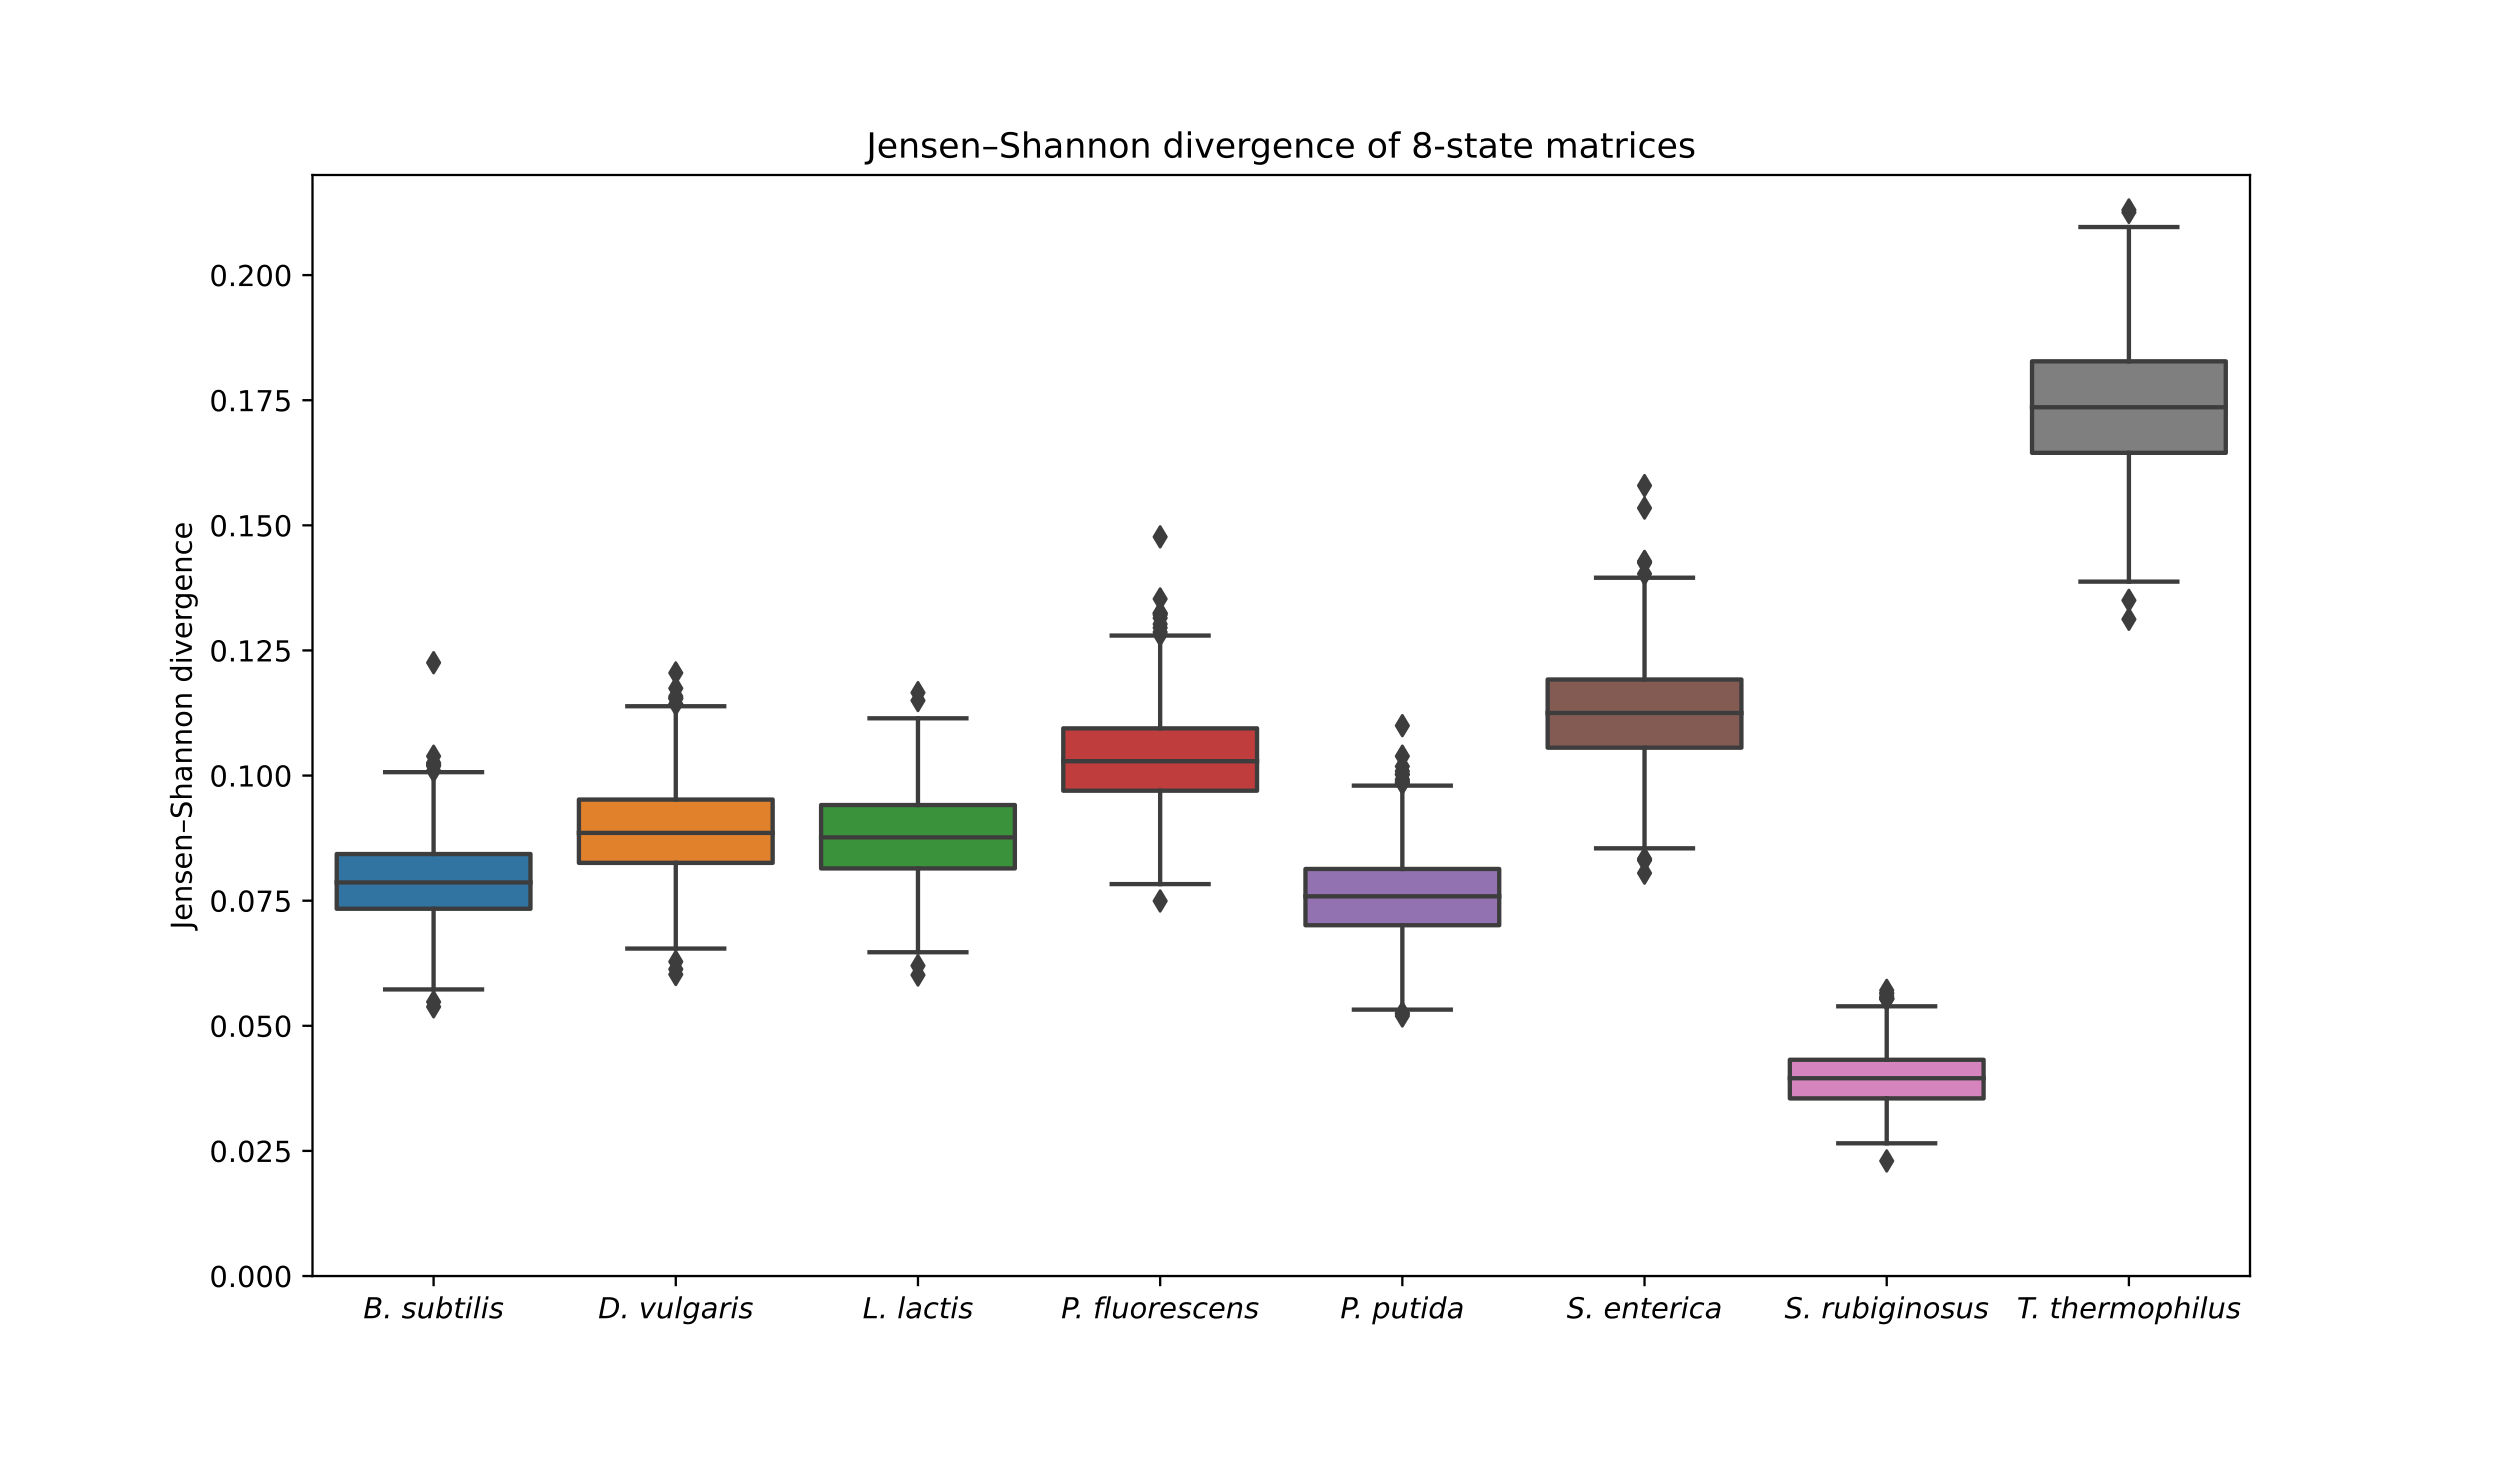 <?xml version="1.0" encoding="utf-8" standalone="no"?>
<!DOCTYPE svg PUBLIC "-//W3C//DTD SVG 1.1//EN"
  "http://www.w3.org/Graphics/SVG/1.1/DTD/svg11.dtd">
<!-- Created with matplotlib (https://matplotlib.org/) -->
<svg height="504pt" version="1.1" viewBox="0 0 864 504" width="864pt" xmlns="http://www.w3.org/2000/svg" xmlns:xlink="http://www.w3.org/1999/xlink">
 <defs>
  <style type="text/css">
*{stroke-linecap:butt;stroke-linejoin:round;}
  </style>
 </defs>
 <g id="figure_1">
  <g id="patch_1">
   <path d="M 0 504 
L 864 504 
L 864 0 
L 0 0 
z
" style="fill:#ffffff;"/>
  </g>
  <g id="axes_1">
   <g id="patch_2">
    <path d="M 108 441 
L 777.6 441 
L 777.6 60.48 
L 108 60.48 
z
" style="fill:#ffffff;"/>
   </g>
   <g id="patch_3">
    <path clip-path="url(#pb073413ccf)" d="M 116.37 314.068 
L 183.33 314.068 
L 183.33 295.155 
L 116.37 295.155 
L 116.37 314.068 
z
" style="fill:#3274a1;stroke:#3d3d3d;stroke-linejoin:miter;stroke-width:1.5;"/>
   </g>
   <g id="patch_4">
    <path clip-path="url(#pb073413ccf)" d="M 200.07 298.205 
L 267.03 298.205 
L 267.03 276.326 
L 200.07 276.326 
L 200.07 298.205 
z
" style="fill:#e1812c;stroke:#3d3d3d;stroke-linejoin:miter;stroke-width:1.5;"/>
   </g>
   <g id="patch_5">
    <path clip-path="url(#pb073413ccf)" d="M 283.77 300.123 
L 350.73 300.123 
L 350.73 278.223 
L 283.77 278.223 
L 283.77 300.123 
z
" style="fill:#3a923a;stroke:#3d3d3d;stroke-linejoin:miter;stroke-width:1.5;"/>
   </g>
   <g id="patch_6">
    <path clip-path="url(#pb073413ccf)" d="M 367.47 273.269 
L 434.43 273.269 
L 434.43 251.716 
L 367.47 251.716 
L 367.47 273.269 
z
" style="fill:#c03d3e;stroke:#3d3d3d;stroke-linejoin:miter;stroke-width:1.5;"/>
   </g>
   <g id="patch_7">
    <path clip-path="url(#pb073413ccf)" d="M 451.17 319.767 
L 518.13 319.767 
L 518.13 300.323 
L 451.17 300.323 
L 451.17 319.767 
z
" style="fill:#9372b2;stroke:#3d3d3d;stroke-linejoin:miter;stroke-width:1.5;"/>
   </g>
   <g id="patch_8">
    <path clip-path="url(#pb073413ccf)" d="M 534.87 258.398 
L 601.83 258.398 
L 601.83 234.84 
L 534.87 234.84 
L 534.87 258.398 
z
" style="fill:#845b53;stroke:#3d3d3d;stroke-linejoin:miter;stroke-width:1.5;"/>
   </g>
   <g id="patch_9">
    <path clip-path="url(#pb073413ccf)" d="M 618.57 379.606 
L 685.53 379.606 
L 685.53 366.253 
L 618.57 366.253 
L 618.57 379.606 
z
" style="fill:#d684bd;stroke:#3d3d3d;stroke-linejoin:miter;stroke-width:1.5;"/>
   </g>
   <g id="patch_10">
    <path clip-path="url(#pb073413ccf)" d="M 702.27 156.498 
L 769.23 156.498 
L 769.23 124.878 
L 702.27 124.878 
L 702.27 156.498 
z
" style="fill:#7f7f7f;stroke:#3d3d3d;stroke-linejoin:miter;stroke-width:1.5;"/>
   </g>
   <g id="matplotlib.axis_1">
    <g id="xtick_1">
     <g id="line2d_1">
      <defs>
       <path d="M 0 0 
L 0 3.5 
" id="m1931338572" style="stroke:#000000;stroke-width:0.8;"/>
      </defs>
      <g>
       <use style="stroke:#000000;stroke-width:0.8;" x="149.85" xlink:href="#m1931338572" y="441"/>
      </g>
     </g>
     <g id="text_1">
      <!-- B. subtilis -->
      <defs>
       <path d="M 16.891 72.906 
L 42.094 72.906 
Q 52.344 72.906 57.422 69.094 
Q 62.5 65.281 62.5 57.625 
Q 62.5 50.594 58.125 45.484 
Q 53.766 40.375 46.688 39.312 
Q 52.734 37.938 55.766 34.078 
Q 58.797 30.219 58.797 23.781 
Q 58.797 12.797 50.656 6.391 
Q 42.531 0 28.422 0 
L 2.688 0 
z
M 19.281 34.812 
L 14.109 8.109 
L 29.984 8.109 
Q 38.922 8.109 43.75 12.203 
Q 48.578 16.312 48.578 23.781 
Q 48.578 29.547 45.375 32.172 
Q 42.188 34.812 35.109 34.812 
z
M 25.094 64.797 
L 20.797 42.828 
L 35.5 42.828 
Q 43.359 42.828 47.781 46.234 
Q 52.203 49.656 52.203 55.719 
Q 52.203 60.453 49.219 62.625 
Q 46.234 64.797 39.703 64.797 
z
" id="DejaVuSans-Oblique-66"/>
       <path d="M 8.203 12.406 
L 18.5 12.406 
L 16.109 0 
L 5.812 0 
z
" id="DejaVuSans-Oblique-46"/>
       <path id="DejaVuSans-Oblique-32"/>
       <path d="M 50 53.078 
L 48.297 44.578 
Q 44.734 46.531 40.766 47.5 
Q 36.812 48.484 32.625 48.484 
Q 25.531 48.484 21.453 46.062 
Q 17.391 43.656 17.391 39.5 
Q 17.391 34.672 26.859 32.078 
Q 27.594 31.891 27.938 31.781 
L 30.812 30.906 
Q 39.797 28.422 42.797 25.688 
Q 45.797 22.953 45.797 18.219 
Q 45.797 9.516 38.891 4.047 
Q 31.984 -1.422 20.797 -1.422 
Q 16.453 -1.422 11.672 -0.578 
Q 6.891 0.25 1.125 2 
L 2.875 11.281 
Q 7.812 8.734 12.594 7.422 
Q 17.391 6.109 21.781 6.109 
Q 28.375 6.109 32.5 8.938 
Q 36.625 11.766 36.625 16.109 
Q 36.625 20.797 25.781 23.688 
L 24.859 23.922 
L 21.781 24.703 
Q 14.938 26.516 11.766 29.469 
Q 8.594 32.422 8.594 37.016 
Q 8.594 45.75 15.156 50.875 
Q 21.734 56 33.016 56 
Q 37.453 56 41.672 55.266 
Q 45.906 54.547 50 53.078 
z
" id="DejaVuSans-Oblique-115"/>
       <path d="M 6.688 21.688 
L 13.094 54.688 
L 22.125 54.688 
L 15.719 22.016 
Q 15.234 19.625 15.016 17.922 
Q 14.797 16.219 14.797 15.094 
Q 14.797 10.938 17.328 8.656 
Q 19.875 6.391 24.516 6.391 
Q 31.734 6.391 37 11.266 
Q 42.281 16.156 43.891 24.422 
L 49.906 54.688 
L 58.891 54.688 
L 48.297 0 
L 39.312 0 
L 41.109 8.594 
Q 37.312 3.812 32.062 1.188 
Q 26.812 -1.422 20.906 -1.422 
Q 13.719 -1.422 9.719 2.516 
Q 5.719 6.453 5.719 13.484 
Q 5.719 14.938 5.953 17.141 
Q 6.203 19.344 6.688 21.688 
z
" id="DejaVuSans-Oblique-117"/>
       <path d="M 49.516 33.406 
Q 49.516 40.484 46.266 44.484 
Q 43.016 48.484 37.312 48.484 
Q 33.156 48.484 29.516 46.453 
Q 25.875 44.438 23.188 40.578 
Q 20.359 36.531 18.719 31.172 
Q 17.094 25.828 17.094 20.516 
Q 17.094 13.766 20.281 9.938 
Q 23.484 6.109 29.109 6.109 
Q 33.344 6.109 36.953 8.078 
Q 40.578 10.062 43.312 13.922 
Q 46.094 17.922 47.797 23.234 
Q 49.516 28.562 49.516 33.406 
z
M 21.578 46.391 
Q 24.906 50.875 29.906 53.438 
Q 34.906 56 40.375 56 
Q 48.781 56 53.734 50.328 
Q 58.688 44.672 58.688 35.016 
Q 58.688 27.094 55.781 19.672 
Q 52.875 12.25 47.516 6.5 
Q 44 2.688 39.406 0.625 
Q 34.812 -1.422 29.781 -1.422 
Q 24.469 -1.422 20.562 1.016 
Q 16.656 3.469 14.203 8.297 
L 12.594 0 
L 3.609 0 
L 18.406 75.984 
L 27.391 75.984 
z
" id="DejaVuSans-Oblique-98"/>
       <path d="M 42.281 54.688 
L 40.922 47.703 
L 23 47.703 
L 17.188 18.016 
Q 16.891 16.359 16.75 15.234 
Q 16.609 14.109 16.609 13.484 
Q 16.609 10.359 18.484 8.938 
Q 20.359 7.516 24.516 7.516 
L 33.594 7.516 
L 32.078 0 
L 23.484 0 
Q 15.484 0 11.547 3.125 
Q 7.625 6.25 7.625 12.594 
Q 7.625 13.719 7.766 15.062 
Q 7.906 16.406 8.203 18.016 
L 14.016 47.703 
L 6.391 47.703 
L 7.812 54.688 
L 15.281 54.688 
L 18.312 70.219 
L 27.297 70.219 
L 24.312 54.688 
z
" id="DejaVuSans-Oblique-116"/>
       <path d="M 18.312 75.984 
L 27.297 75.984 
L 25.094 64.594 
L 16.109 64.594 
z
M 14.203 54.688 
L 23.188 54.688 
L 12.5 0 
L 3.516 0 
z
" id="DejaVuSans-Oblique-105"/>
       <path d="M 18.312 75.984 
L 27.297 75.984 
L 12.5 0 
L 3.516 0 
z
" id="DejaVuSans-Oblique-108"/>
      </defs>
      <g transform="translate(125.562 455.598)scale(0.1 -0.1)">
       <use xlink:href="#DejaVuSans-Oblique-66"/>
       <use x="68.604" xlink:href="#DejaVuSans-Oblique-46"/>
       <use x="100.391" xlink:href="#DejaVuSans-Oblique-32"/>
       <use x="132.178" xlink:href="#DejaVuSans-Oblique-115"/>
       <use x="184.277" xlink:href="#DejaVuSans-Oblique-117"/>
       <use x="247.656" xlink:href="#DejaVuSans-Oblique-98"/>
       <use x="311.133" xlink:href="#DejaVuSans-Oblique-116"/>
       <use x="350.342" xlink:href="#DejaVuSans-Oblique-105"/>
       <use x="378.125" xlink:href="#DejaVuSans-Oblique-108"/>
       <use x="405.908" xlink:href="#DejaVuSans-Oblique-105"/>
       <use x="433.691" xlink:href="#DejaVuSans-Oblique-115"/>
      </g>
     </g>
    </g>
    <g id="xtick_2">
     <g id="line2d_2">
      <g>
       <use style="stroke:#000000;stroke-width:0.8;" x="233.55" xlink:href="#m1931338572" y="441"/>
      </g>
     </g>
     <g id="text_2">
      <!-- D. vulgaris -->
      <defs>
       <path d="M 16.891 72.906 
L 38.094 72.906 
Q 54.984 72.906 63.594 65.75 
Q 72.219 58.594 72.219 44.484 
Q 72.219 35.156 68.938 26.531 
Q 65.672 17.922 59.906 12.016 
Q 54.109 5.953 45.172 2.969 
Q 36.234 0 24.031 0 
L 2.688 0 
z
M 25.203 64.797 
L 14.203 8.109 
L 27.094 8.109 
Q 43.656 8.109 52.734 17.625 
Q 61.812 27.156 61.812 44.484 
Q 61.812 54.984 55.953 59.891 
Q 50.094 64.797 37.594 64.797 
z
" id="DejaVuSans-Oblique-68"/>
       <path d="M 7.172 54.688 
L 16.703 54.688 
L 24.703 8.203 
L 50.875 54.688 
L 60.406 54.688 
L 29.297 0 
L 17.188 0 
z
" id="DejaVuSans-Oblique-118"/>
       <path d="M 59.625 54.688 
L 50.297 6.781 
Q 47.609 -7.125 40.016 -13.953 
Q 32.422 -20.797 19.578 -20.797 
Q 14.844 -20.797 10.781 -20.094 
Q 6.734 -19.391 3.219 -17.922 
L 4.891 -9.188 
Q 8.203 -11.328 11.906 -12.344 
Q 15.625 -13.375 19.828 -13.375 
Q 28.375 -13.375 33.859 -8.703 
Q 39.359 -4.047 41.109 4.688 
L 41.891 8.797 
Q 38.141 4.5 33.156 2.25 
Q 28.172 0 22.406 0 
Q 14.109 0 9.344 5.484 
Q 4.594 10.984 4.594 20.609 
Q 4.594 28.172 7.469 35.422 
Q 10.359 42.672 15.578 48.297 
Q 19.047 52 23.656 54 
Q 28.266 56 33.297 56 
Q 38.812 56 42.906 53.438 
Q 47.016 50.875 49.031 46.188 
L 50.594 54.688 
z
M 46.094 34.625 
Q 46.094 41.266 42.969 44.875 
Q 39.844 48.484 34.078 48.484 
Q 30.516 48.484 27.297 47.062 
Q 24.078 45.656 21.781 43.109 
Q 18.062 38.922 15.984 33.234 
Q 13.922 27.547 13.922 21.484 
Q 13.922 14.75 17.062 11.125 
Q 20.219 7.516 26.125 7.516 
Q 34.672 7.516 40.375 15.25 
Q 46.094 23 46.094 34.625 
z
" id="DejaVuSans-Oblique-103"/>
       <path d="M 53.719 31.203 
L 47.609 0 
L 38.625 0 
L 40.281 8.297 
Q 36.328 3.422 31.266 1 
Q 26.219 -1.422 20.016 -1.422 
Q 13.031 -1.422 8.562 2.844 
Q 4.109 7.125 4.109 13.812 
Q 4.109 23.391 11.75 28.953 
Q 19.391 34.516 32.812 34.516 
L 45.312 34.516 
L 45.797 36.922 
Q 45.906 37.312 45.953 37.766 
Q 46 38.234 46 39.203 
Q 46 43.562 42.453 45.969 
Q 38.922 48.391 32.516 48.391 
Q 28.125 48.391 23.5 47.266 
Q 18.891 46.141 14.016 43.891 
L 15.578 52.203 
Q 20.656 54.109 25.516 55.047 
Q 30.375 56 34.906 56 
Q 44.578 56 49.625 51.797 
Q 54.688 47.609 54.688 39.594 
Q 54.688 37.984 54.438 35.812 
Q 54.203 33.641 53.719 31.203 
z
M 44 27.484 
L 35.016 27.484 
Q 23.969 27.484 18.672 24.531 
Q 13.375 21.578 13.375 15.375 
Q 13.375 11.078 16.078 8.641 
Q 18.797 6.203 23.578 6.203 
Q 30.906 6.203 36.375 11.453 
Q 41.844 16.703 43.609 25.484 
z
" id="DejaVuSans-Oblique-97"/>
       <path d="M 44.578 46.391 
Q 43.219 47.125 41.453 47.516 
Q 39.703 47.906 37.703 47.906 
Q 30.516 47.906 25.141 42.453 
Q 19.781 37.016 18.016 27.875 
L 12.5 0 
L 3.516 0 
L 14.203 54.688 
L 23.188 54.688 
L 21.484 46.188 
Q 25.047 50.922 30 53.453 
Q 34.969 56 40.578 56 
Q 42.047 56 43.453 55.828 
Q 44.875 55.672 46.297 55.281 
z
" id="DejaVuSans-Oblique-114"/>
      </defs>
      <g transform="translate(206.717 455.598)scale(0.1 -0.1)">
       <use xlink:href="#DejaVuSans-Oblique-68"/>
       <use x="77.002" xlink:href="#DejaVuSans-Oblique-46"/>
       <use x="108.789" xlink:href="#DejaVuSans-Oblique-32"/>
       <use x="140.576" xlink:href="#DejaVuSans-Oblique-118"/>
       <use x="199.756" xlink:href="#DejaVuSans-Oblique-117"/>
       <use x="263.135" xlink:href="#DejaVuSans-Oblique-108"/>
       <use x="290.918" xlink:href="#DejaVuSans-Oblique-103"/>
       <use x="354.395" xlink:href="#DejaVuSans-Oblique-97"/>
       <use x="415.674" xlink:href="#DejaVuSans-Oblique-114"/>
       <use x="456.787" xlink:href="#DejaVuSans-Oblique-105"/>
       <use x="484.57" xlink:href="#DejaVuSans-Oblique-115"/>
      </g>
     </g>
    </g>
    <g id="xtick_3">
     <g id="line2d_3">
      <g>
       <use style="stroke:#000000;stroke-width:0.8;" x="317.25" xlink:href="#m1931338572" y="441"/>
      </g>
     </g>
     <g id="text_3">
      <!-- L. lactis -->
      <defs>
       <path d="M 16.797 72.906 
L 26.703 72.906 
L 14.203 8.203 
L 49.703 8.203 
L 48.094 0 
L 2.688 0 
z
" id="DejaVuSans-Oblique-76"/>
       <path d="M 53.609 52.594 
L 51.812 43.703 
Q 48.578 46.047 44.938 47.219 
Q 41.312 48.391 37.406 48.391 
Q 33.109 48.391 29.219 46.875 
Q 25.344 45.359 22.703 42.578 
Q 18.5 38.328 16.203 32.609 
Q 13.922 26.906 13.922 20.797 
Q 13.922 13.422 17.609 9.812 
Q 21.297 6.203 28.812 6.203 
Q 32.516 6.203 36.688 7.328 
Q 40.875 8.453 45.406 10.688 
L 43.703 1.812 
Q 39.797 0.203 35.672 -0.609 
Q 31.547 -1.422 27.203 -1.422 
Q 16.312 -1.422 10.453 4.016 
Q 4.594 9.469 4.594 19.578 
Q 4.594 28.078 7.641 35.234 
Q 10.688 42.391 16.703 48.094 
Q 20.797 52 26.312 54 
Q 31.844 56 38.375 56 
Q 42.188 56 45.938 55.141 
Q 49.703 54.297 53.609 52.594 
z
" id="DejaVuSans-Oblique-99"/>
      </defs>
      <g transform="translate(298.13 455.598)scale(0.1 -0.1)">
       <use xlink:href="#DejaVuSans-Oblique-76"/>
       <use x="55.713" xlink:href="#DejaVuSans-Oblique-46"/>
       <use x="87.5" xlink:href="#DejaVuSans-Oblique-32"/>
       <use x="119.287" xlink:href="#DejaVuSans-Oblique-108"/>
       <use x="147.07" xlink:href="#DejaVuSans-Oblique-97"/>
       <use x="208.35" xlink:href="#DejaVuSans-Oblique-99"/>
       <use x="263.33" xlink:href="#DejaVuSans-Oblique-116"/>
       <use x="302.539" xlink:href="#DejaVuSans-Oblique-105"/>
       <use x="330.322" xlink:href="#DejaVuSans-Oblique-115"/>
      </g>
     </g>
    </g>
    <g id="xtick_4">
     <g id="line2d_4">
      <g>
       <use style="stroke:#000000;stroke-width:0.8;" x="400.95" xlink:href="#m1931338572" y="441"/>
      </g>
     </g>
     <g id="text_4">
      <!-- P. fluorescens -->
      <defs>
       <path d="M 16.891 72.906 
L 39.703 72.906 
Q 49.656 72.906 54.875 68.266 
Q 60.109 63.625 60.109 54.688 
Q 60.109 42.672 52.391 35.984 
Q 44.672 29.297 30.719 29.297 
L 18.312 29.297 
L 12.594 0 
L 2.688 0 
z
M 25.203 64.797 
L 19.922 37.406 
L 32.328 37.406 
Q 40.719 37.406 45.203 41.703 
Q 49.703 46 49.703 54 
Q 49.703 59.125 46.656 61.953 
Q 43.609 64.797 38.094 64.797 
z
" id="DejaVuSans-Oblique-80"/>
       <path d="M 47.797 75.984 
L 46.391 68.5 
L 37.797 68.5 
Q 32.906 68.5 30.688 66.578 
Q 28.469 64.656 27.391 59.516 
L 26.422 54.688 
L 41.219 54.688 
L 39.891 47.703 
L 25.094 47.703 
L 15.828 0 
L 6.781 0 
L 16.109 47.703 
L 7.516 47.703 
L 8.797 54.688 
L 17.391 54.688 
L 18.109 58.5 
Q 19.969 68.172 24.625 72.078 
Q 29.297 75.984 39.312 75.984 
z
" id="DejaVuSans-Oblique-102"/>
       <path d="M 25.391 -1.422 
Q 15.766 -1.422 10.172 4.516 
Q 4.594 10.453 4.594 20.703 
Q 4.594 26.656 6.516 32.828 
Q 8.453 39.016 11.531 43.219 
Q 16.359 49.75 22.312 52.875 
Q 28.266 56 35.797 56 
Q 45.125 56 50.859 50.188 
Q 56.594 44.391 56.594 35.016 
Q 56.594 28.516 54.688 22.062 
Q 52.781 15.625 49.703 11.375 
Q 44.922 4.828 38.969 1.703 
Q 33.016 -1.422 25.391 -1.422 
z
M 13.922 21 
Q 13.922 13.578 17.016 9.891 
Q 20.125 6.203 26.422 6.203 
Q 35.453 6.203 41.375 14.078 
Q 47.312 21.969 47.312 34.078 
Q 47.312 41.156 44.141 44.766 
Q 40.969 48.391 34.812 48.391 
Q 29.734 48.391 25.781 46.016 
Q 21.828 43.656 18.703 38.812 
Q 16.406 35.203 15.156 30.562 
Q 13.922 25.922 13.922 21 
z
" id="DejaVuSans-Oblique-111"/>
       <path d="M 48.094 32.234 
Q 48.25 33.016 48.312 33.844 
Q 48.391 34.672 48.391 35.5 
Q 48.391 41.453 44.891 44.922 
Q 41.406 48.391 35.406 48.391 
Q 28.719 48.391 23.578 44.156 
Q 18.453 39.938 15.828 32.172 
z
M 55.906 25.203 
L 14.109 25.203 
Q 13.812 23.344 13.719 22.266 
Q 13.625 21.188 13.625 20.406 
Q 13.625 13.625 17.797 9.906 
Q 21.969 6.203 29.594 6.203 
Q 35.453 6.203 40.672 7.516 
Q 45.906 8.844 50.391 11.375 
L 48.688 2.484 
Q 43.844 0.531 38.688 -0.438 
Q 33.547 -1.422 28.219 -1.422 
Q 16.844 -1.422 10.719 4.016 
Q 4.594 9.469 4.594 19.484 
Q 4.594 28.031 7.641 35.375 
Q 10.688 42.719 16.609 48.484 
Q 20.406 52.094 25.656 54.047 
Q 30.906 56 36.812 56 
Q 46.094 56 51.578 50.438 
Q 57.078 44.875 57.078 35.5 
Q 57.078 33.25 56.781 30.688 
Q 56.5 28.125 55.906 25.203 
z
" id="DejaVuSans-Oblique-101"/>
       <path d="M 55.719 33.016 
L 49.312 0 
L 40.281 0 
L 46.688 32.672 
Q 47.125 34.969 47.359 36.719 
Q 47.609 38.484 47.609 39.5 
Q 47.609 43.609 45.016 45.891 
Q 42.438 48.188 37.797 48.188 
Q 30.562 48.188 25.344 43.375 
Q 20.125 38.578 18.5 30.328 
L 12.5 0 
L 3.516 0 
L 14.109 54.688 
L 23.094 54.688 
L 21.297 46.094 
Q 25.047 50.828 30.312 53.406 
Q 35.594 56 41.406 56 
Q 48.641 56 52.609 52.094 
Q 56.594 48.188 56.594 41.109 
Q 56.594 39.359 56.375 37.359 
Q 56.156 35.359 55.719 33.016 
z
" id="DejaVuSans-Oblique-110"/>
      </defs>
      <g transform="translate(366.731 455.598)scale(0.1 -0.1)">
       <use xlink:href="#DejaVuSans-Oblique-80"/>
       <use x="46.553" xlink:href="#DejaVuSans-Oblique-46"/>
       <use x="78.34" xlink:href="#DejaVuSans-Oblique-32"/>
       <use x="110.127" xlink:href="#DejaVuSans-Oblique-102"/>
       <use x="145.332" xlink:href="#DejaVuSans-Oblique-108"/>
       <use x="173.115" xlink:href="#DejaVuSans-Oblique-117"/>
       <use x="236.494" xlink:href="#DejaVuSans-Oblique-111"/>
       <use x="297.676" xlink:href="#DejaVuSans-Oblique-114"/>
       <use x="338.789" xlink:href="#DejaVuSans-Oblique-101"/>
       <use x="400.312" xlink:href="#DejaVuSans-Oblique-115"/>
       <use x="452.412" xlink:href="#DejaVuSans-Oblique-99"/>
       <use x="507.393" xlink:href="#DejaVuSans-Oblique-101"/>
       <use x="568.916" xlink:href="#DejaVuSans-Oblique-110"/>
       <use x="632.295" xlink:href="#DejaVuSans-Oblique-115"/>
      </g>
     </g>
    </g>
    <g id="xtick_5">
     <g id="line2d_5">
      <g>
       <use style="stroke:#000000;stroke-width:0.8;" x="484.65" xlink:href="#m1931338572" y="441"/>
      </g>
     </g>
     <g id="text_5">
      <!-- P. putida -->
      <defs>
       <path d="M 49.609 33.688 
Q 49.609 40.875 46.484 44.672 
Q 43.359 48.484 37.5 48.484 
Q 33.5 48.484 29.859 46.438 
Q 26.219 44.391 23.391 40.484 
Q 20.609 36.625 18.938 31.156 
Q 17.281 25.688 17.281 20.312 
Q 17.281 13.484 20.406 9.797 
Q 23.531 6.109 29.297 6.109 
Q 33.547 6.109 37.188 8.109 
Q 40.828 10.109 43.406 13.922 
Q 46.188 17.922 47.891 23.344 
Q 49.609 28.766 49.609 33.688 
z
M 21.781 46.391 
Q 25.391 51.125 30.297 53.562 
Q 35.203 56 41.219 56 
Q 49.609 56 54.25 50.5 
Q 58.891 45.016 58.891 35.109 
Q 58.891 27 56 19.656 
Q 53.125 12.312 47.703 6.5 
Q 44.094 2.641 39.547 0.609 
Q 35.016 -1.422 29.984 -1.422 
Q 24.172 -1.422 20.219 1 
Q 16.266 3.422 14.312 8.203 
L 8.688 -20.797 
L -0.297 -20.797 
L 14.406 54.688 
L 23.391 54.688 
z
" id="DejaVuSans-Oblique-112"/>
       <path d="M 41.797 8.203 
Q 38.188 3.469 33.25 1.016 
Q 28.328 -1.422 22.312 -1.422 
Q 14.109 -1.422 9.344 4.172 
Q 4.594 9.766 4.594 19.484 
Q 4.594 27.594 7.469 34.938 
Q 10.359 42.281 15.828 48.094 
Q 19.438 51.953 23.969 53.969 
Q 28.516 56 33.5 56 
Q 38.766 56 42.797 53.453 
Q 46.828 50.922 49.031 46.188 
L 54.891 75.984 
L 63.922 75.984 
L 49.125 0 
L 40.094 0 
z
M 13.922 21.094 
Q 13.922 14.016 17.109 10.062 
Q 20.312 6.109 25.984 6.109 
Q 30.172 6.109 33.766 8.125 
Q 37.359 10.156 40.094 14.109 
Q 42.969 18.219 44.625 23.578 
Q 46.297 28.953 46.297 34.188 
Q 46.297 40.969 43.094 44.766 
Q 39.891 48.578 34.281 48.578 
Q 30.031 48.578 26.359 46.578 
Q 22.703 44.578 20.125 40.828 
Q 17.281 36.766 15.594 31.391 
Q 13.922 26.031 13.922 21.094 
z
" id="DejaVuSans-Oblique-100"/>
      </defs>
      <g transform="translate(463.214 455.598)scale(0.1 -0.1)">
       <use xlink:href="#DejaVuSans-Oblique-80"/>
       <use x="46.553" xlink:href="#DejaVuSans-Oblique-46"/>
       <use x="78.34" xlink:href="#DejaVuSans-Oblique-32"/>
       <use x="110.127" xlink:href="#DejaVuSans-Oblique-112"/>
       <use x="173.604" xlink:href="#DejaVuSans-Oblique-117"/>
       <use x="236.982" xlink:href="#DejaVuSans-Oblique-116"/>
       <use x="276.191" xlink:href="#DejaVuSans-Oblique-105"/>
       <use x="303.975" xlink:href="#DejaVuSans-Oblique-100"/>
       <use x="367.451" xlink:href="#DejaVuSans-Oblique-97"/>
      </g>
     </g>
    </g>
    <g id="xtick_6">
     <g id="line2d_6">
      <g>
       <use style="stroke:#000000;stroke-width:0.8;" x="568.35" xlink:href="#m1931338572" y="441"/>
      </g>
     </g>
     <g id="text_6">
      <!-- S. enterica -->
      <defs>
       <path d="M 60.297 70.516 
L 58.406 60.891 
Q 53.469 63.531 48.609 64.875 
Q 43.75 66.219 39.203 66.219 
Q 30.375 66.219 25.141 62.359 
Q 19.922 58.5 19.922 52.094 
Q 19.922 48.578 21.844 46.703 
Q 23.781 44.828 31.781 42.672 
L 37.703 41.219 
Q 47.703 38.625 51.609 34.641 
Q 55.516 30.672 55.516 23.484 
Q 55.516 12.453 46.844 5.516 
Q 38.188 -1.422 24.031 -1.422 
Q 18.219 -1.422 12.359 -0.266 
Q 6.5 0.875 0.594 3.219 
L 2.594 13.375 
Q 8.016 10.016 13.453 8.297 
Q 18.891 6.594 24.312 6.594 
Q 33.547 6.594 39.109 10.688 
Q 44.672 14.797 44.672 21.391 
Q 44.672 25.781 42.453 28.047 
Q 40.234 30.328 32.906 32.172 
L 27 33.688 
Q 16.891 36.328 13.203 39.766 
Q 9.516 43.219 9.516 49.422 
Q 9.516 60.297 17.891 67.25 
Q 26.266 74.219 39.703 74.219 
Q 44.922 74.219 50.047 73.281 
Q 55.172 72.359 60.297 70.516 
z
" id="DejaVuSans-Oblique-83"/>
      </defs>
      <g transform="translate(541.458 455.598)scale(0.1 -0.1)">
       <use xlink:href="#DejaVuSans-Oblique-83"/>
       <use x="63.477" xlink:href="#DejaVuSans-Oblique-46"/>
       <use x="95.264" xlink:href="#DejaVuSans-Oblique-32"/>
       <use x="127.051" xlink:href="#DejaVuSans-Oblique-101"/>
       <use x="188.574" xlink:href="#DejaVuSans-Oblique-110"/>
       <use x="251.953" xlink:href="#DejaVuSans-Oblique-116"/>
       <use x="291.162" xlink:href="#DejaVuSans-Oblique-101"/>
       <use x="352.686" xlink:href="#DejaVuSans-Oblique-114"/>
       <use x="393.799" xlink:href="#DejaVuSans-Oblique-105"/>
       <use x="421.582" xlink:href="#DejaVuSans-Oblique-99"/>
       <use x="476.562" xlink:href="#DejaVuSans-Oblique-97"/>
      </g>
     </g>
    </g>
    <g id="xtick_7">
     <g id="line2d_7">
      <g>
       <use style="stroke:#000000;stroke-width:0.8;" x="652.05" xlink:href="#m1931338572" y="441"/>
      </g>
     </g>
     <g id="text_7">
      <!-- S. rubiginosus -->
      <g transform="translate(616.741 455.598)scale(0.1 -0.1)">
       <use xlink:href="#DejaVuSans-Oblique-83"/>
       <use x="63.477" xlink:href="#DejaVuSans-Oblique-46"/>
       <use x="95.264" xlink:href="#DejaVuSans-Oblique-32"/>
       <use x="127.051" xlink:href="#DejaVuSans-Oblique-114"/>
       <use x="168.164" xlink:href="#DejaVuSans-Oblique-117"/>
       <use x="231.543" xlink:href="#DejaVuSans-Oblique-98"/>
       <use x="295.02" xlink:href="#DejaVuSans-Oblique-105"/>
       <use x="322.803" xlink:href="#DejaVuSans-Oblique-103"/>
       <use x="386.279" xlink:href="#DejaVuSans-Oblique-105"/>
       <use x="414.062" xlink:href="#DejaVuSans-Oblique-110"/>
       <use x="477.441" xlink:href="#DejaVuSans-Oblique-111"/>
       <use x="538.623" xlink:href="#DejaVuSans-Oblique-115"/>
       <use x="590.723" xlink:href="#DejaVuSans-Oblique-117"/>
       <use x="654.102" xlink:href="#DejaVuSans-Oblique-115"/>
      </g>
     </g>
    </g>
    <g id="xtick_8">
     <g id="line2d_8">
      <g>
       <use style="stroke:#000000;stroke-width:0.8;" x="735.75" xlink:href="#m1931338572" y="441"/>
      </g>
     </g>
     <g id="text_8">
      <!-- T. thermophilus -->
      <defs>
       <path d="M 5.906 72.906 
L 67.578 72.906 
L 66.016 64.594 
L 39.984 64.594 
L 27.484 0 
L 17.578 0 
L 30.078 64.594 
L 4.297 64.594 
z
" id="DejaVuSans-Oblique-84"/>
       <path d="M 55.719 33.016 
L 49.312 0 
L 40.281 0 
L 46.688 32.672 
Q 47.125 34.969 47.359 36.719 
Q 47.609 38.484 47.609 39.5 
Q 47.609 43.609 45.016 45.891 
Q 42.438 48.188 37.797 48.188 
Q 30.562 48.188 25.266 43.297 
Q 19.969 38.422 18.406 30.328 
L 12.5 0 
L 3.516 0 
L 18.312 75.984 
L 27.297 75.984 
L 21.484 46.094 
Q 24.906 50.688 30.219 53.344 
Q 35.547 56 41.406 56 
Q 48.641 56 52.609 52.094 
Q 56.594 48.188 56.594 41.109 
Q 56.594 39.359 56.375 37.359 
Q 56.156 35.359 55.719 33.016 
z
" id="DejaVuSans-Oblique-104"/>
       <path d="M 89.797 33.016 
L 83.406 0 
L 74.422 0 
L 80.719 32.719 
Q 81.109 34.812 81.297 36.328 
Q 81.5 37.844 81.5 38.922 
Q 81.5 43.312 79.047 45.75 
Q 76.609 48.188 72.219 48.188 
Q 65.672 48.188 60.547 43.281 
Q 55.422 38.375 53.906 30.516 
L 47.906 0 
L 38.922 0 
L 45.312 32.719 
Q 45.703 34.516 45.891 36.047 
Q 46.094 37.594 46.094 38.812 
Q 46.094 43.266 43.656 45.719 
Q 41.219 48.188 36.922 48.188 
Q 30.281 48.188 25.141 43.281 
Q 20.016 38.375 18.5 30.516 
L 12.5 0 
L 3.516 0 
L 14.203 54.688 
L 23.188 54.688 
L 21.484 46.188 
Q 25.141 50.984 30.047 53.484 
Q 34.969 56 40.578 56 
Q 46.531 56 50.359 52.875 
Q 54.203 49.75 54.984 44.188 
Q 59.078 49.953 64.469 52.969 
Q 69.875 56 75.875 56 
Q 82.906 56 86.734 51.953 
Q 90.578 47.906 90.578 40.484 
Q 90.578 38.875 90.375 36.938 
Q 90.188 35.016 89.797 33.016 
z
" id="DejaVuSans-Oblique-109"/>
      </defs>
      <g transform="translate(697.027 455.598)scale(0.1 -0.1)">
       <use xlink:href="#DejaVuSans-Oblique-84"/>
       <use x="49.209" xlink:href="#DejaVuSans-Oblique-46"/>
       <use x="80.996" xlink:href="#DejaVuSans-Oblique-32"/>
       <use x="112.783" xlink:href="#DejaVuSans-Oblique-116"/>
       <use x="151.992" xlink:href="#DejaVuSans-Oblique-104"/>
       <use x="215.371" xlink:href="#DejaVuSans-Oblique-101"/>
       <use x="276.895" xlink:href="#DejaVuSans-Oblique-114"/>
       <use x="318.008" xlink:href="#DejaVuSans-Oblique-109"/>
       <use x="415.42" xlink:href="#DejaVuSans-Oblique-111"/>
       <use x="476.602" xlink:href="#DejaVuSans-Oblique-112"/>
       <use x="540.078" xlink:href="#DejaVuSans-Oblique-104"/>
       <use x="603.457" xlink:href="#DejaVuSans-Oblique-105"/>
       <use x="631.24" xlink:href="#DejaVuSans-Oblique-108"/>
       <use x="659.023" xlink:href="#DejaVuSans-Oblique-117"/>
       <use x="722.402" xlink:href="#DejaVuSans-Oblique-115"/>
      </g>
     </g>
    </g>
   </g>
   <g id="matplotlib.axis_2">
    <g id="ytick_1">
     <g id="line2d_9">
      <defs>
       <path d="M 0 0 
L -3.5 0 
" id="m54d9460bb3" style="stroke:#000000;stroke-width:0.8;"/>
      </defs>
      <g>
       <use style="stroke:#000000;stroke-width:0.8;" x="108" xlink:href="#m54d9460bb3" y="441"/>
      </g>
     </g>
     <g id="text_9">
      <!-- 0.000 -->
      <defs>
       <path d="M 31.781 66.406 
Q 24.172 66.406 20.328 58.906 
Q 16.5 51.422 16.5 36.375 
Q 16.5 21.391 20.328 13.891 
Q 24.172 6.391 31.781 6.391 
Q 39.453 6.391 43.281 13.891 
Q 47.125 21.391 47.125 36.375 
Q 47.125 51.422 43.281 58.906 
Q 39.453 66.406 31.781 66.406 
z
M 31.781 74.219 
Q 44.047 74.219 50.516 64.516 
Q 56.984 54.828 56.984 36.375 
Q 56.984 17.969 50.516 8.266 
Q 44.047 -1.422 31.781 -1.422 
Q 19.531 -1.422 13.062 8.266 
Q 6.594 17.969 6.594 36.375 
Q 6.594 54.828 13.062 64.516 
Q 19.531 74.219 31.781 74.219 
z
" id="DejaVuSans-48"/>
       <path d="M 10.688 12.406 
L 21 12.406 
L 21 0 
L 10.688 0 
z
" id="DejaVuSans-46"/>
      </defs>
      <g transform="translate(72.372 444.799)scale(0.1 -0.1)">
       <use xlink:href="#DejaVuSans-48"/>
       <use x="63.623" xlink:href="#DejaVuSans-46"/>
       <use x="95.41" xlink:href="#DejaVuSans-48"/>
       <use x="159.033" xlink:href="#DejaVuSans-48"/>
       <use x="222.656" xlink:href="#DejaVuSans-48"/>
      </g>
     </g>
    </g>
    <g id="ytick_2">
     <g id="line2d_10">
      <g>
       <use style="stroke:#000000;stroke-width:0.8;" x="108" xlink:href="#m54d9460bb3" y="397.759"/>
      </g>
     </g>
     <g id="text_10">
      <!-- 0.025 -->
      <defs>
       <path d="M 19.188 8.297 
L 53.609 8.297 
L 53.609 0 
L 7.328 0 
L 7.328 8.297 
Q 12.938 14.109 22.625 23.891 
Q 32.328 33.688 34.812 36.531 
Q 39.547 41.844 41.422 45.531 
Q 43.312 49.219 43.312 52.781 
Q 43.312 58.594 39.234 62.25 
Q 35.156 65.922 28.609 65.922 
Q 23.969 65.922 18.812 64.312 
Q 13.672 62.703 7.812 59.422 
L 7.812 69.391 
Q 13.766 71.781 18.938 73 
Q 24.125 74.219 28.422 74.219 
Q 39.75 74.219 46.484 68.547 
Q 53.219 62.891 53.219 53.422 
Q 53.219 48.922 51.531 44.891 
Q 49.859 40.875 45.406 35.406 
Q 44.188 33.984 37.641 27.219 
Q 31.109 20.453 19.188 8.297 
z
" id="DejaVuSans-50"/>
       <path d="M 10.797 72.906 
L 49.516 72.906 
L 49.516 64.594 
L 19.828 64.594 
L 19.828 46.734 
Q 21.969 47.469 24.109 47.828 
Q 26.266 48.188 28.422 48.188 
Q 40.625 48.188 47.75 41.5 
Q 54.891 34.812 54.891 23.391 
Q 54.891 11.625 47.562 5.094 
Q 40.234 -1.422 26.906 -1.422 
Q 22.312 -1.422 17.547 -0.641 
Q 12.797 0.141 7.719 1.703 
L 7.719 11.625 
Q 12.109 9.234 16.797 8.062 
Q 21.484 6.891 26.703 6.891 
Q 35.156 6.891 40.078 11.328 
Q 45.016 15.766 45.016 23.391 
Q 45.016 31 40.078 35.438 
Q 35.156 39.891 26.703 39.891 
Q 22.75 39.891 18.812 39.016 
Q 14.891 38.141 10.797 36.281 
z
" id="DejaVuSans-53"/>
      </defs>
      <g transform="translate(72.372 401.558)scale(0.1 -0.1)">
       <use xlink:href="#DejaVuSans-48"/>
       <use x="63.623" xlink:href="#DejaVuSans-46"/>
       <use x="95.41" xlink:href="#DejaVuSans-48"/>
       <use x="159.033" xlink:href="#DejaVuSans-50"/>
       <use x="222.656" xlink:href="#DejaVuSans-53"/>
      </g>
     </g>
    </g>
    <g id="ytick_3">
     <g id="line2d_11">
      <g>
       <use style="stroke:#000000;stroke-width:0.8;" x="108" xlink:href="#m54d9460bb3" y="354.518"/>
      </g>
     </g>
     <g id="text_11">
      <!-- 0.050 -->
      <g transform="translate(72.372 358.317)scale(0.1 -0.1)">
       <use xlink:href="#DejaVuSans-48"/>
       <use x="63.623" xlink:href="#DejaVuSans-46"/>
       <use x="95.41" xlink:href="#DejaVuSans-48"/>
       <use x="159.033" xlink:href="#DejaVuSans-53"/>
       <use x="222.656" xlink:href="#DejaVuSans-48"/>
      </g>
     </g>
    </g>
    <g id="ytick_4">
     <g id="line2d_12">
      <g>
       <use style="stroke:#000000;stroke-width:0.8;" x="108" xlink:href="#m54d9460bb3" y="311.277"/>
      </g>
     </g>
     <g id="text_12">
      <!-- 0.075 -->
      <defs>
       <path d="M 8.203 72.906 
L 55.078 72.906 
L 55.078 68.703 
L 28.609 0 
L 18.312 0 
L 43.219 64.594 
L 8.203 64.594 
z
" id="DejaVuSans-55"/>
      </defs>
      <g transform="translate(72.372 315.076)scale(0.1 -0.1)">
       <use xlink:href="#DejaVuSans-48"/>
       <use x="63.623" xlink:href="#DejaVuSans-46"/>
       <use x="95.41" xlink:href="#DejaVuSans-48"/>
       <use x="159.033" xlink:href="#DejaVuSans-55"/>
       <use x="222.656" xlink:href="#DejaVuSans-53"/>
      </g>
     </g>
    </g>
    <g id="ytick_5">
     <g id="line2d_13">
      <g>
       <use style="stroke:#000000;stroke-width:0.8;" x="108" xlink:href="#m54d9460bb3" y="268.036"/>
      </g>
     </g>
     <g id="text_13">
      <!-- 0.100 -->
      <defs>
       <path d="M 12.406 8.297 
L 28.516 8.297 
L 28.516 63.922 
L 10.984 60.406 
L 10.984 69.391 
L 28.422 72.906 
L 38.281 72.906 
L 38.281 8.297 
L 54.391 8.297 
L 54.391 0 
L 12.406 0 
z
" id="DejaVuSans-49"/>
      </defs>
      <g transform="translate(72.372 271.836)scale(0.1 -0.1)">
       <use xlink:href="#DejaVuSans-48"/>
       <use x="63.623" xlink:href="#DejaVuSans-46"/>
       <use x="95.41" xlink:href="#DejaVuSans-49"/>
       <use x="159.033" xlink:href="#DejaVuSans-48"/>
       <use x="222.656" xlink:href="#DejaVuSans-48"/>
      </g>
     </g>
    </g>
    <g id="ytick_6">
     <g id="line2d_14">
      <g>
       <use style="stroke:#000000;stroke-width:0.8;" x="108" xlink:href="#m54d9460bb3" y="224.795"/>
      </g>
     </g>
     <g id="text_14">
      <!-- 0.125 -->
      <g transform="translate(72.372 228.595)scale(0.1 -0.1)">
       <use xlink:href="#DejaVuSans-48"/>
       <use x="63.623" xlink:href="#DejaVuSans-46"/>
       <use x="95.41" xlink:href="#DejaVuSans-49"/>
       <use x="159.033" xlink:href="#DejaVuSans-50"/>
       <use x="222.656" xlink:href="#DejaVuSans-53"/>
      </g>
     </g>
    </g>
    <g id="ytick_7">
     <g id="line2d_15">
      <g>
       <use style="stroke:#000000;stroke-width:0.8;" x="108" xlink:href="#m54d9460bb3" y="181.555"/>
      </g>
     </g>
     <g id="text_15">
      <!-- 0.150 -->
      <g transform="translate(72.372 185.354)scale(0.1 -0.1)">
       <use xlink:href="#DejaVuSans-48"/>
       <use x="63.623" xlink:href="#DejaVuSans-46"/>
       <use x="95.41" xlink:href="#DejaVuSans-49"/>
       <use x="159.033" xlink:href="#DejaVuSans-53"/>
       <use x="222.656" xlink:href="#DejaVuSans-48"/>
      </g>
     </g>
    </g>
    <g id="ytick_8">
     <g id="line2d_16">
      <g>
       <use style="stroke:#000000;stroke-width:0.8;" x="108" xlink:href="#m54d9460bb3" y="138.314"/>
      </g>
     </g>
     <g id="text_16">
      <!-- 0.175 -->
      <g transform="translate(72.372 142.113)scale(0.1 -0.1)">
       <use xlink:href="#DejaVuSans-48"/>
       <use x="63.623" xlink:href="#DejaVuSans-46"/>
       <use x="95.41" xlink:href="#DejaVuSans-49"/>
       <use x="159.033" xlink:href="#DejaVuSans-55"/>
       <use x="222.656" xlink:href="#DejaVuSans-53"/>
      </g>
     </g>
    </g>
    <g id="ytick_9">
     <g id="line2d_17">
      <g>
       <use style="stroke:#000000;stroke-width:0.8;" x="108" xlink:href="#m54d9460bb3" y="95.073"/>
      </g>
     </g>
     <g id="text_17">
      <!-- 0.200 -->
      <g transform="translate(72.372 98.872)scale(0.1 -0.1)">
       <use xlink:href="#DejaVuSans-48"/>
       <use x="63.623" xlink:href="#DejaVuSans-46"/>
       <use x="95.41" xlink:href="#DejaVuSans-50"/>
       <use x="159.033" xlink:href="#DejaVuSans-48"/>
       <use x="222.656" xlink:href="#DejaVuSans-48"/>
      </g>
     </g>
    </g>
    <g id="text_18">
     <!-- Jensen–Shannon divergence -->
     <defs>
      <path d="M 9.812 72.906 
L 19.672 72.906 
L 19.672 5.078 
Q 19.672 -8.109 14.672 -14.062 
Q 9.672 -20.016 -1.422 -20.016 
L -5.172 -20.016 
L -5.172 -11.719 
L -2.094 -11.719 
Q 4.438 -11.719 7.125 -8.047 
Q 9.812 -4.391 9.812 5.078 
z
" id="DejaVuSans-74"/>
      <path d="M 56.203 29.594 
L 56.203 25.203 
L 14.891 25.203 
Q 15.484 15.922 20.484 11.062 
Q 25.484 6.203 34.422 6.203 
Q 39.594 6.203 44.453 7.469 
Q 49.312 8.734 54.109 11.281 
L 54.109 2.781 
Q 49.266 0.734 44.188 -0.344 
Q 39.109 -1.422 33.891 -1.422 
Q 20.797 -1.422 13.156 6.188 
Q 5.516 13.812 5.516 26.812 
Q 5.516 40.234 12.766 48.109 
Q 20.016 56 32.328 56 
Q 43.359 56 49.781 48.891 
Q 56.203 41.797 56.203 29.594 
z
M 47.219 32.234 
Q 47.125 39.594 43.094 43.984 
Q 39.062 48.391 32.422 48.391 
Q 24.906 48.391 20.391 44.141 
Q 15.875 39.891 15.188 32.172 
z
" id="DejaVuSans-101"/>
      <path d="M 54.891 33.016 
L 54.891 0 
L 45.906 0 
L 45.906 32.719 
Q 45.906 40.484 42.875 44.328 
Q 39.844 48.188 33.797 48.188 
Q 26.516 48.188 22.312 43.547 
Q 18.109 38.922 18.109 30.906 
L 18.109 0 
L 9.078 0 
L 9.078 54.688 
L 18.109 54.688 
L 18.109 46.188 
Q 21.344 51.125 25.703 53.562 
Q 30.078 56 35.797 56 
Q 45.219 56 50.047 50.172 
Q 54.891 44.344 54.891 33.016 
z
" id="DejaVuSans-110"/>
      <path d="M 44.281 53.078 
L 44.281 44.578 
Q 40.484 46.531 36.375 47.5 
Q 32.281 48.484 27.875 48.484 
Q 21.188 48.484 17.844 46.438 
Q 14.5 44.391 14.5 40.281 
Q 14.5 37.156 16.891 35.375 
Q 19.281 33.594 26.516 31.984 
L 29.594 31.297 
Q 39.156 29.25 43.188 25.516 
Q 47.219 21.781 47.219 15.094 
Q 47.219 7.469 41.188 3.016 
Q 35.156 -1.422 24.609 -1.422 
Q 20.219 -1.422 15.453 -0.562 
Q 10.688 0.297 5.422 2 
L 5.422 11.281 
Q 10.406 8.688 15.234 7.391 
Q 20.062 6.109 24.812 6.109 
Q 31.156 6.109 34.562 8.281 
Q 37.984 10.453 37.984 14.406 
Q 37.984 18.062 35.516 20.016 
Q 33.062 21.969 24.703 23.781 
L 21.578 24.516 
Q 13.234 26.266 9.516 29.906 
Q 5.812 33.547 5.812 39.891 
Q 5.812 47.609 11.281 51.797 
Q 16.75 56 26.812 56 
Q 31.781 56 36.172 55.266 
Q 40.578 54.547 44.281 53.078 
z
" id="DejaVuSans-115"/>
      <path d="M 4.891 30.906 
L 45.125 30.906 
L 45.125 23.875 
L 4.891 23.875 
z
" id="DejaVuSans-8211"/>
      <path d="M 53.516 70.516 
L 53.516 60.891 
Q 47.906 63.578 42.922 64.891 
Q 37.938 66.219 33.297 66.219 
Q 25.25 66.219 20.875 63.094 
Q 16.5 59.969 16.5 54.203 
Q 16.5 49.359 19.406 46.891 
Q 22.312 44.438 30.422 42.922 
L 36.375 41.703 
Q 47.406 39.594 52.656 34.297 
Q 57.906 29 57.906 20.125 
Q 57.906 9.516 50.797 4.047 
Q 43.703 -1.422 29.984 -1.422 
Q 24.812 -1.422 18.969 -0.25 
Q 13.141 0.922 6.891 3.219 
L 6.891 13.375 
Q 12.891 10.016 18.656 8.297 
Q 24.422 6.594 29.984 6.594 
Q 38.422 6.594 43.016 9.906 
Q 47.609 13.234 47.609 19.391 
Q 47.609 24.75 44.312 27.781 
Q 41.016 30.812 33.5 32.328 
L 27.484 33.5 
Q 16.453 35.688 11.516 40.375 
Q 6.594 45.062 6.594 53.422 
Q 6.594 63.094 13.406 68.656 
Q 20.219 74.219 32.172 74.219 
Q 37.312 74.219 42.625 73.281 
Q 47.953 72.359 53.516 70.516 
z
" id="DejaVuSans-83"/>
      <path d="M 54.891 33.016 
L 54.891 0 
L 45.906 0 
L 45.906 32.719 
Q 45.906 40.484 42.875 44.328 
Q 39.844 48.188 33.797 48.188 
Q 26.516 48.188 22.312 43.547 
Q 18.109 38.922 18.109 30.906 
L 18.109 0 
L 9.078 0 
L 9.078 75.984 
L 18.109 75.984 
L 18.109 46.188 
Q 21.344 51.125 25.703 53.562 
Q 30.078 56 35.797 56 
Q 45.219 56 50.047 50.172 
Q 54.891 44.344 54.891 33.016 
z
" id="DejaVuSans-104"/>
      <path d="M 34.281 27.484 
Q 23.391 27.484 19.188 25 
Q 14.984 22.516 14.984 16.5 
Q 14.984 11.719 18.141 8.906 
Q 21.297 6.109 26.703 6.109 
Q 34.188 6.109 38.703 11.406 
Q 43.219 16.703 43.219 25.484 
L 43.219 27.484 
z
M 52.203 31.203 
L 52.203 0 
L 43.219 0 
L 43.219 8.297 
Q 40.141 3.328 35.547 0.953 
Q 30.953 -1.422 24.312 -1.422 
Q 15.922 -1.422 10.953 3.297 
Q 6 8.016 6 15.922 
Q 6 25.141 12.172 29.828 
Q 18.359 34.516 30.609 34.516 
L 43.219 34.516 
L 43.219 35.406 
Q 43.219 41.609 39.141 45 
Q 35.062 48.391 27.688 48.391 
Q 23 48.391 18.547 47.266 
Q 14.109 46.141 10.016 43.891 
L 10.016 52.203 
Q 14.938 54.109 19.578 55.047 
Q 24.219 56 28.609 56 
Q 40.484 56 46.344 49.844 
Q 52.203 43.703 52.203 31.203 
z
" id="DejaVuSans-97"/>
      <path d="M 30.609 48.391 
Q 23.391 48.391 19.188 42.75 
Q 14.984 37.109 14.984 27.297 
Q 14.984 17.484 19.156 11.844 
Q 23.344 6.203 30.609 6.203 
Q 37.797 6.203 41.984 11.859 
Q 46.188 17.531 46.188 27.297 
Q 46.188 37.016 41.984 42.703 
Q 37.797 48.391 30.609 48.391 
z
M 30.609 56 
Q 42.328 56 49.016 48.375 
Q 55.719 40.766 55.719 27.297 
Q 55.719 13.875 49.016 6.219 
Q 42.328 -1.422 30.609 -1.422 
Q 18.844 -1.422 12.172 6.219 
Q 5.516 13.875 5.516 27.297 
Q 5.516 40.766 12.172 48.375 
Q 18.844 56 30.609 56 
z
" id="DejaVuSans-111"/>
      <path id="DejaVuSans-32"/>
      <path d="M 45.406 46.391 
L 45.406 75.984 
L 54.391 75.984 
L 54.391 0 
L 45.406 0 
L 45.406 8.203 
Q 42.578 3.328 38.25 0.953 
Q 33.938 -1.422 27.875 -1.422 
Q 17.969 -1.422 11.734 6.484 
Q 5.516 14.406 5.516 27.297 
Q 5.516 40.188 11.734 48.094 
Q 17.969 56 27.875 56 
Q 33.938 56 38.25 53.625 
Q 42.578 51.266 45.406 46.391 
z
M 14.797 27.297 
Q 14.797 17.391 18.875 11.75 
Q 22.953 6.109 30.078 6.109 
Q 37.203 6.109 41.297 11.75 
Q 45.406 17.391 45.406 27.297 
Q 45.406 37.203 41.297 42.844 
Q 37.203 48.484 30.078 48.484 
Q 22.953 48.484 18.875 42.844 
Q 14.797 37.203 14.797 27.297 
z
" id="DejaVuSans-100"/>
      <path d="M 9.422 54.688 
L 18.406 54.688 
L 18.406 0 
L 9.422 0 
z
M 9.422 75.984 
L 18.406 75.984 
L 18.406 64.594 
L 9.422 64.594 
z
" id="DejaVuSans-105"/>
      <path d="M 2.984 54.688 
L 12.5 54.688 
L 29.594 8.797 
L 46.688 54.688 
L 56.203 54.688 
L 35.688 0 
L 23.484 0 
z
" id="DejaVuSans-118"/>
      <path d="M 41.109 46.297 
Q 39.594 47.172 37.812 47.578 
Q 36.031 48 33.891 48 
Q 26.266 48 22.188 43.047 
Q 18.109 38.094 18.109 28.812 
L 18.109 0 
L 9.078 0 
L 9.078 54.688 
L 18.109 54.688 
L 18.109 46.188 
Q 20.953 51.172 25.484 53.578 
Q 30.031 56 36.531 56 
Q 37.453 56 38.578 55.875 
Q 39.703 55.766 41.062 55.516 
z
" id="DejaVuSans-114"/>
      <path d="M 45.406 27.984 
Q 45.406 37.75 41.375 43.109 
Q 37.359 48.484 30.078 48.484 
Q 22.859 48.484 18.828 43.109 
Q 14.797 37.75 14.797 27.984 
Q 14.797 18.266 18.828 12.891 
Q 22.859 7.516 30.078 7.516 
Q 37.359 7.516 41.375 12.891 
Q 45.406 18.266 45.406 27.984 
z
M 54.391 6.781 
Q 54.391 -7.172 48.188 -13.984 
Q 42 -20.797 29.203 -20.797 
Q 24.469 -20.797 20.266 -20.094 
Q 16.062 -19.391 12.109 -17.922 
L 12.109 -9.188 
Q 16.062 -11.328 19.922 -12.344 
Q 23.781 -13.375 27.781 -13.375 
Q 36.625 -13.375 41.016 -8.766 
Q 45.406 -4.156 45.406 5.172 
L 45.406 9.625 
Q 42.625 4.781 38.281 2.391 
Q 33.938 0 27.875 0 
Q 17.828 0 11.672 7.656 
Q 5.516 15.328 5.516 27.984 
Q 5.516 40.672 11.672 48.328 
Q 17.828 56 27.875 56 
Q 33.938 56 38.281 53.609 
Q 42.625 51.219 45.406 46.391 
L 45.406 54.688 
L 54.391 54.688 
z
" id="DejaVuSans-103"/>
      <path d="M 48.781 52.594 
L 48.781 44.188 
Q 44.969 46.297 41.141 47.344 
Q 37.312 48.391 33.406 48.391 
Q 24.656 48.391 19.812 42.844 
Q 14.984 37.312 14.984 27.297 
Q 14.984 17.281 19.812 11.734 
Q 24.656 6.203 33.406 6.203 
Q 37.312 6.203 41.141 7.25 
Q 44.969 8.297 48.781 10.406 
L 48.781 2.094 
Q 45.016 0.344 40.984 -0.531 
Q 36.969 -1.422 32.422 -1.422 
Q 20.062 -1.422 12.781 6.344 
Q 5.516 14.109 5.516 27.297 
Q 5.516 40.672 12.859 48.328 
Q 20.219 56 33.016 56 
Q 37.156 56 41.109 55.141 
Q 45.062 54.297 48.781 52.594 
z
" id="DejaVuSans-99"/>
     </defs>
     <g transform="translate(66.292 321.185)rotate(-90)scale(0.1 -0.1)">
      <use xlink:href="#DejaVuSans-74"/>
      <use x="29.492" xlink:href="#DejaVuSans-101"/>
      <use x="91.016" xlink:href="#DejaVuSans-110"/>
      <use x="154.395" xlink:href="#DejaVuSans-115"/>
      <use x="206.494" xlink:href="#DejaVuSans-101"/>
      <use x="268.018" xlink:href="#DejaVuSans-110"/>
      <use x="331.396" xlink:href="#DejaVuSans-8211"/>
      <use x="381.396" xlink:href="#DejaVuSans-83"/>
      <use x="444.873" xlink:href="#DejaVuSans-104"/>
      <use x="508.252" xlink:href="#DejaVuSans-97"/>
      <use x="569.531" xlink:href="#DejaVuSans-110"/>
      <use x="632.91" xlink:href="#DejaVuSans-110"/>
      <use x="696.289" xlink:href="#DejaVuSans-111"/>
      <use x="757.471" xlink:href="#DejaVuSans-110"/>
      <use x="820.85" xlink:href="#DejaVuSans-32"/>
      <use x="852.637" xlink:href="#DejaVuSans-100"/>
      <use x="916.113" xlink:href="#DejaVuSans-105"/>
      <use x="943.896" xlink:href="#DejaVuSans-118"/>
      <use x="1003.076" xlink:href="#DejaVuSans-101"/>
      <use x="1064.6" xlink:href="#DejaVuSans-114"/>
      <use x="1103.963" xlink:href="#DejaVuSans-103"/>
      <use x="1167.439" xlink:href="#DejaVuSans-101"/>
      <use x="1228.963" xlink:href="#DejaVuSans-110"/>
      <use x="1292.342" xlink:href="#DejaVuSans-99"/>
      <use x="1347.322" xlink:href="#DejaVuSans-101"/>
     </g>
    </g>
   </g>
   <g id="line2d_18">
    <path clip-path="url(#pb073413ccf)" d="M 149.85 314.068 
L 149.85 341.951 
" style="fill:none;stroke:#3d3d3d;stroke-linecap:square;stroke-width:1.5;"/>
   </g>
   <g id="line2d_19">
    <path clip-path="url(#pb073413ccf)" d="M 149.85 295.155 
L 149.85 266.861 
" style="fill:none;stroke:#3d3d3d;stroke-linecap:square;stroke-width:1.5;"/>
   </g>
   <g id="line2d_20">
    <path clip-path="url(#pb073413ccf)" d="M 133.11 341.951 
L 166.59 341.951 
" style="fill:none;stroke:#3d3d3d;stroke-linecap:square;stroke-width:1.5;"/>
   </g>
   <g id="line2d_21">
    <path clip-path="url(#pb073413ccf)" d="M 133.11 266.861 
L 166.59 266.861 
" style="fill:none;stroke:#3d3d3d;stroke-linecap:square;stroke-width:1.5;"/>
   </g>
   <g id="line2d_22">
    <defs>
     <path d="M -0 3.536 
L 2.121 0 
L -0 -3.536 
L -2.121 -0 
z
" id="mf4f8855a08" style="stroke:#3d3d3d;stroke-linejoin:miter;"/>
    </defs>
    <g clip-path="url(#pb073413ccf)">
     <use style="fill:#3d3d3d;stroke:#3d3d3d;stroke-linejoin:miter;" x="149.85" xlink:href="#mf4f8855a08" y="347.959"/>
     <use style="fill:#3d3d3d;stroke:#3d3d3d;stroke-linejoin:miter;" x="149.85" xlink:href="#mf4f8855a08" y="346.27"/>
     <use style="fill:#3d3d3d;stroke:#3d3d3d;stroke-linejoin:miter;" x="149.85" xlink:href="#mf4f8855a08" y="263.627"/>
     <use style="fill:#3d3d3d;stroke:#3d3d3d;stroke-linejoin:miter;" x="149.85" xlink:href="#mf4f8855a08" y="264.024"/>
     <use style="fill:#3d3d3d;stroke:#3d3d3d;stroke-linejoin:miter;" x="149.85" xlink:href="#mf4f8855a08" y="264.382"/>
     <use style="fill:#3d3d3d;stroke:#3d3d3d;stroke-linejoin:miter;" x="149.85" xlink:href="#mf4f8855a08" y="229.026"/>
     <use style="fill:#3d3d3d;stroke:#3d3d3d;stroke-linejoin:miter;" x="149.85" xlink:href="#mf4f8855a08" y="261.349"/>
     <use style="fill:#3d3d3d;stroke:#3d3d3d;stroke-linejoin:miter;" x="149.85" xlink:href="#mf4f8855a08" y="264.738"/>
     <use style="fill:#3d3d3d;stroke:#3d3d3d;stroke-linejoin:miter;" x="149.85" xlink:href="#mf4f8855a08" y="266.371"/>
    </g>
   </g>
   <g id="line2d_23">
    <path clip-path="url(#pb073413ccf)" d="M 233.55 298.205 
L 233.55 327.827 
" style="fill:none;stroke:#3d3d3d;stroke-linecap:square;stroke-width:1.5;"/>
   </g>
   <g id="line2d_24">
    <path clip-path="url(#pb073413ccf)" d="M 233.55 276.326 
L 233.55 244.082 
" style="fill:none;stroke:#3d3d3d;stroke-linecap:square;stroke-width:1.5;"/>
   </g>
   <g id="line2d_25">
    <path clip-path="url(#pb073413ccf)" d="M 216.81 327.827 
L 250.29 327.827 
" style="fill:none;stroke:#3d3d3d;stroke-linecap:square;stroke-width:1.5;"/>
   </g>
   <g id="line2d_26">
    <path clip-path="url(#pb073413ccf)" d="M 216.81 244.082 
L 250.29 244.082 
" style="fill:none;stroke:#3d3d3d;stroke-linecap:square;stroke-width:1.5;"/>
   </g>
   <g id="line2d_27">
    <g clip-path="url(#pb073413ccf)">
     <use style="fill:#3d3d3d;stroke:#3d3d3d;stroke-linejoin:miter;" x="233.55" xlink:href="#mf4f8855a08" y="334.947"/>
     <use style="fill:#3d3d3d;stroke:#3d3d3d;stroke-linejoin:miter;" x="233.55" xlink:href="#mf4f8855a08" y="332.348"/>
     <use style="fill:#3d3d3d;stroke:#3d3d3d;stroke-linejoin:miter;" x="233.55" xlink:href="#mf4f8855a08" y="336.775"/>
     <use style="fill:#3d3d3d;stroke:#3d3d3d;stroke-linejoin:miter;" x="233.55" xlink:href="#mf4f8855a08" y="237.886"/>
     <use style="fill:#3d3d3d;stroke:#3d3d3d;stroke-linejoin:miter;" x="233.55" xlink:href="#mf4f8855a08" y="241.365"/>
     <use style="fill:#3d3d3d;stroke:#3d3d3d;stroke-linejoin:miter;" x="233.55" xlink:href="#mf4f8855a08" y="240.649"/>
     <use style="fill:#3d3d3d;stroke:#3d3d3d;stroke-linejoin:miter;" x="233.55" xlink:href="#mf4f8855a08" y="241.398"/>
     <use style="fill:#3d3d3d;stroke:#3d3d3d;stroke-linejoin:miter;" x="233.55" xlink:href="#mf4f8855a08" y="243.301"/>
     <use style="fill:#3d3d3d;stroke:#3d3d3d;stroke-linejoin:miter;" x="233.55" xlink:href="#mf4f8855a08" y="232.565"/>
    </g>
   </g>
   <g id="line2d_28">
    <path clip-path="url(#pb073413ccf)" d="M 317.25 300.123 
L 317.25 329.087 
" style="fill:none;stroke:#3d3d3d;stroke-linecap:square;stroke-width:1.5;"/>
   </g>
   <g id="line2d_29">
    <path clip-path="url(#pb073413ccf)" d="M 317.25 278.223 
L 317.25 248.244 
" style="fill:none;stroke:#3d3d3d;stroke-linecap:square;stroke-width:1.5;"/>
   </g>
   <g id="line2d_30">
    <path clip-path="url(#pb073413ccf)" d="M 300.51 329.087 
L 333.99 329.087 
" style="fill:none;stroke:#3d3d3d;stroke-linecap:square;stroke-width:1.5;"/>
   </g>
   <g id="line2d_31">
    <path clip-path="url(#pb073413ccf)" d="M 300.51 248.244 
L 333.99 248.244 
" style="fill:none;stroke:#3d3d3d;stroke-linecap:square;stroke-width:1.5;"/>
   </g>
   <g id="line2d_32">
    <g clip-path="url(#pb073413ccf)">
     <use style="fill:#3d3d3d;stroke:#3d3d3d;stroke-linejoin:miter;" x="317.25" xlink:href="#mf4f8855a08" y="336.974"/>
     <use style="fill:#3d3d3d;stroke:#3d3d3d;stroke-linejoin:miter;" x="317.25" xlink:href="#mf4f8855a08" y="333.747"/>
     <use style="fill:#3d3d3d;stroke:#3d3d3d;stroke-linejoin:miter;" x="317.25" xlink:href="#mf4f8855a08" y="239.383"/>
     <use style="fill:#3d3d3d;stroke:#3d3d3d;stroke-linejoin:miter;" x="317.25" xlink:href="#mf4f8855a08" y="242.098"/>
    </g>
   </g>
   <g id="line2d_33">
    <path clip-path="url(#pb073413ccf)" d="M 400.95 273.269 
L 400.95 305.545 
" style="fill:none;stroke:#3d3d3d;stroke-linecap:square;stroke-width:1.5;"/>
   </g>
   <g id="line2d_34">
    <path clip-path="url(#pb073413ccf)" d="M 400.95 251.716 
L 400.95 219.642 
" style="fill:none;stroke:#3d3d3d;stroke-linecap:square;stroke-width:1.5;"/>
   </g>
   <g id="line2d_35">
    <path clip-path="url(#pb073413ccf)" d="M 384.21 305.545 
L 417.69 305.545 
" style="fill:none;stroke:#3d3d3d;stroke-linecap:square;stroke-width:1.5;"/>
   </g>
   <g id="line2d_36">
    <path clip-path="url(#pb073413ccf)" d="M 384.21 219.642 
L 417.69 219.642 
" style="fill:none;stroke:#3d3d3d;stroke-linecap:square;stroke-width:1.5;"/>
   </g>
   <g id="line2d_37">
    <g clip-path="url(#pb073413ccf)">
     <use style="fill:#3d3d3d;stroke:#3d3d3d;stroke-linejoin:miter;" x="400.95" xlink:href="#mf4f8855a08" y="311.38"/>
     <use style="fill:#3d3d3d;stroke:#3d3d3d;stroke-linejoin:miter;" x="400.95" xlink:href="#mf4f8855a08" y="212.52"/>
     <use style="fill:#3d3d3d;stroke:#3d3d3d;stroke-linejoin:miter;" x="400.95" xlink:href="#mf4f8855a08" y="185.538"/>
     <use style="fill:#3d3d3d;stroke:#3d3d3d;stroke-linejoin:miter;" x="400.95" xlink:href="#mf4f8855a08" y="211.94"/>
     <use style="fill:#3d3d3d;stroke:#3d3d3d;stroke-linejoin:miter;" x="400.95" xlink:href="#mf4f8855a08" y="213.609"/>
     <use style="fill:#3d3d3d;stroke:#3d3d3d;stroke-linejoin:miter;" x="400.95" xlink:href="#mf4f8855a08" y="215.692"/>
     <use style="fill:#3d3d3d;stroke:#3d3d3d;stroke-linejoin:miter;" x="400.95" xlink:href="#mf4f8855a08" y="216.95"/>
     <use style="fill:#3d3d3d;stroke:#3d3d3d;stroke-linejoin:miter;" x="400.95" xlink:href="#mf4f8855a08" y="206.989"/>
     <use style="fill:#3d3d3d;stroke:#3d3d3d;stroke-linejoin:miter;" x="400.95" xlink:href="#mf4f8855a08" y="211.899"/>
     <use style="fill:#3d3d3d;stroke:#3d3d3d;stroke-linejoin:miter;" x="400.95" xlink:href="#mf4f8855a08" y="219.358"/>
     <use style="fill:#3d3d3d;stroke:#3d3d3d;stroke-linejoin:miter;" x="400.95" xlink:href="#mf4f8855a08" y="218.452"/>
    </g>
   </g>
   <g id="line2d_38">
    <path clip-path="url(#pb073413ccf)" d="M 484.65 319.767 
L 484.65 348.927 
" style="fill:none;stroke:#3d3d3d;stroke-linecap:square;stroke-width:1.5;"/>
   </g>
   <g id="line2d_39">
    <path clip-path="url(#pb073413ccf)" d="M 484.65 300.323 
L 484.65 271.522 
" style="fill:none;stroke:#3d3d3d;stroke-linecap:square;stroke-width:1.5;"/>
   </g>
   <g id="line2d_40">
    <path clip-path="url(#pb073413ccf)" d="M 467.91 348.927 
L 501.39 348.927 
" style="fill:none;stroke:#3d3d3d;stroke-linecap:square;stroke-width:1.5;"/>
   </g>
   <g id="line2d_41">
    <path clip-path="url(#pb073413ccf)" d="M 467.91 271.522 
L 501.39 271.522 
" style="fill:none;stroke:#3d3d3d;stroke-linecap:square;stroke-width:1.5;"/>
   </g>
   <g id="line2d_42">
    <g clip-path="url(#pb073413ccf)">
     <use style="fill:#3d3d3d;stroke:#3d3d3d;stroke-linejoin:miter;" x="484.65" xlink:href="#mf4f8855a08" y="351.117"/>
     <use style="fill:#3d3d3d;stroke:#3d3d3d;stroke-linejoin:miter;" x="484.65" xlink:href="#mf4f8855a08" y="350.331"/>
     <use style="fill:#3d3d3d;stroke:#3d3d3d;stroke-linejoin:miter;" x="484.65" xlink:href="#mf4f8855a08" y="350.117"/>
     <use style="fill:#3d3d3d;stroke:#3d3d3d;stroke-linejoin:miter;" x="484.65" xlink:href="#mf4f8855a08" y="270.4"/>
     <use style="fill:#3d3d3d;stroke:#3d3d3d;stroke-linejoin:miter;" x="484.65" xlink:href="#mf4f8855a08" y="261.339"/>
     <use style="fill:#3d3d3d;stroke:#3d3d3d;stroke-linejoin:miter;" x="484.65" xlink:href="#mf4f8855a08" y="250.785"/>
     <use style="fill:#3d3d3d;stroke:#3d3d3d;stroke-linejoin:miter;" x="484.65" xlink:href="#mf4f8855a08" y="269.341"/>
     <use style="fill:#3d3d3d;stroke:#3d3d3d;stroke-linejoin:miter;" x="484.65" xlink:href="#mf4f8855a08" y="270.642"/>
     <use style="fill:#3d3d3d;stroke:#3d3d3d;stroke-linejoin:miter;" x="484.65" xlink:href="#mf4f8855a08" y="267.465"/>
     <use style="fill:#3d3d3d;stroke:#3d3d3d;stroke-linejoin:miter;" x="484.65" xlink:href="#mf4f8855a08" y="269.866"/>
     <use style="fill:#3d3d3d;stroke:#3d3d3d;stroke-linejoin:miter;" x="484.65" xlink:href="#mf4f8855a08" y="264.883"/>
     <use style="fill:#3d3d3d;stroke:#3d3d3d;stroke-linejoin:miter;" x="484.65" xlink:href="#mf4f8855a08" y="267.763"/>
     <use style="fill:#3d3d3d;stroke:#3d3d3d;stroke-linejoin:miter;" x="484.65" xlink:href="#mf4f8855a08" y="266.531"/>
    </g>
   </g>
   <g id="line2d_43">
    <path clip-path="url(#pb073413ccf)" d="M 568.35 258.398 
L 568.35 293.183 
" style="fill:none;stroke:#3d3d3d;stroke-linecap:square;stroke-width:1.5;"/>
   </g>
   <g id="line2d_44">
    <path clip-path="url(#pb073413ccf)" d="M 568.35 234.84 
L 568.35 199.665 
" style="fill:none;stroke:#3d3d3d;stroke-linecap:square;stroke-width:1.5;"/>
   </g>
   <g id="line2d_45">
    <path clip-path="url(#pb073413ccf)" d="M 551.61 293.183 
L 585.09 293.183 
" style="fill:none;stroke:#3d3d3d;stroke-linecap:square;stroke-width:1.5;"/>
   </g>
   <g id="line2d_46">
    <path clip-path="url(#pb073413ccf)" d="M 551.61 199.665 
L 585.09 199.665 
" style="fill:none;stroke:#3d3d3d;stroke-linecap:square;stroke-width:1.5;"/>
   </g>
   <g id="line2d_47">
    <g clip-path="url(#pb073413ccf)">
     <use style="fill:#3d3d3d;stroke:#3d3d3d;stroke-linejoin:miter;" x="568.35" xlink:href="#mf4f8855a08" y="297.34"/>
     <use style="fill:#3d3d3d;stroke:#3d3d3d;stroke-linejoin:miter;" x="568.35" xlink:href="#mf4f8855a08" y="297.066"/>
     <use style="fill:#3d3d3d;stroke:#3d3d3d;stroke-linejoin:miter;" x="568.35" xlink:href="#mf4f8855a08" y="301.748"/>
     <use style="fill:#3d3d3d;stroke:#3d3d3d;stroke-linejoin:miter;" x="568.35" xlink:href="#mf4f8855a08" y="296.802"/>
     <use style="fill:#3d3d3d;stroke:#3d3d3d;stroke-linejoin:miter;" x="568.35" xlink:href="#mf4f8855a08" y="198.313"/>
     <use style="fill:#3d3d3d;stroke:#3d3d3d;stroke-linejoin:miter;" x="568.35" xlink:href="#mf4f8855a08" y="167.826"/>
     <use style="fill:#3d3d3d;stroke:#3d3d3d;stroke-linejoin:miter;" x="568.35" xlink:href="#mf4f8855a08" y="194.037"/>
     <use style="fill:#3d3d3d;stroke:#3d3d3d;stroke-linejoin:miter;" x="568.35" xlink:href="#mf4f8855a08" y="194.194"/>
     <use style="fill:#3d3d3d;stroke:#3d3d3d;stroke-linejoin:miter;" x="568.35" xlink:href="#mf4f8855a08" y="194.546"/>
     <use style="fill:#3d3d3d;stroke:#3d3d3d;stroke-linejoin:miter;" x="568.35" xlink:href="#mf4f8855a08" y="175.593"/>
    </g>
   </g>
   <g id="line2d_48">
    <path clip-path="url(#pb073413ccf)" d="M 652.05 379.606 
L 652.05 395.133 
" style="fill:none;stroke:#3d3d3d;stroke-linecap:square;stroke-width:1.5;"/>
   </g>
   <g id="line2d_49">
    <path clip-path="url(#pb073413ccf)" d="M 652.05 366.253 
L 652.05 347.771 
" style="fill:none;stroke:#3d3d3d;stroke-linecap:square;stroke-width:1.5;"/>
   </g>
   <g id="line2d_50">
    <path clip-path="url(#pb073413ccf)" d="M 635.31 395.133 
L 668.79 395.133 
" style="fill:none;stroke:#3d3d3d;stroke-linecap:square;stroke-width:1.5;"/>
   </g>
   <g id="line2d_51">
    <path clip-path="url(#pb073413ccf)" d="M 635.31 347.771 
L 668.79 347.771 
" style="fill:none;stroke:#3d3d3d;stroke-linecap:square;stroke-width:1.5;"/>
   </g>
   <g id="line2d_52">
    <g clip-path="url(#pb073413ccf)">
     <use style="fill:#3d3d3d;stroke:#3d3d3d;stroke-linejoin:miter;" x="652.05" xlink:href="#mf4f8855a08" y="401.225"/>
     <use style="fill:#3d3d3d;stroke:#3d3d3d;stroke-linejoin:miter;" x="652.05" xlink:href="#mf4f8855a08" y="344.862"/>
     <use style="fill:#3d3d3d;stroke:#3d3d3d;stroke-linejoin:miter;" x="652.05" xlink:href="#mf4f8855a08" y="343.161"/>
     <use style="fill:#3d3d3d;stroke:#3d3d3d;stroke-linejoin:miter;" x="652.05" xlink:href="#mf4f8855a08" y="343.418"/>
     <use style="fill:#3d3d3d;stroke:#3d3d3d;stroke-linejoin:miter;" x="652.05" xlink:href="#mf4f8855a08" y="345.38"/>
     <use style="fill:#3d3d3d;stroke:#3d3d3d;stroke-linejoin:miter;" x="652.05" xlink:href="#mf4f8855a08" y="342.263"/>
     <use style="fill:#3d3d3d;stroke:#3d3d3d;stroke-linejoin:miter;" x="652.05" xlink:href="#mf4f8855a08" y="344.33"/>
     <use style="fill:#3d3d3d;stroke:#3d3d3d;stroke-linejoin:miter;" x="652.05" xlink:href="#mf4f8855a08" y="345.149"/>
     <use style="fill:#3d3d3d;stroke:#3d3d3d;stroke-linejoin:miter;" x="652.05" xlink:href="#mf4f8855a08" y="345.232"/>
     <use style="fill:#3d3d3d;stroke:#3d3d3d;stroke-linejoin:miter;" x="652.05" xlink:href="#mf4f8855a08" y="345.035"/>
    </g>
   </g>
   <g id="line2d_53">
    <path clip-path="url(#pb073413ccf)" d="M 735.75 156.498 
L 735.75 201.011 
" style="fill:none;stroke:#3d3d3d;stroke-linecap:square;stroke-width:1.5;"/>
   </g>
   <g id="line2d_54">
    <path clip-path="url(#pb073413ccf)" d="M 735.75 124.878 
L 735.75 78.468 
" style="fill:none;stroke:#3d3d3d;stroke-linecap:square;stroke-width:1.5;"/>
   </g>
   <g id="line2d_55">
    <path clip-path="url(#pb073413ccf)" d="M 719.01 201.011 
L 752.49 201.011 
" style="fill:none;stroke:#3d3d3d;stroke-linecap:square;stroke-width:1.5;"/>
   </g>
   <g id="line2d_56">
    <path clip-path="url(#pb073413ccf)" d="M 719.01 78.468 
L 752.49 78.468 
" style="fill:none;stroke:#3d3d3d;stroke-linecap:square;stroke-width:1.5;"/>
   </g>
   <g id="line2d_57">
    <g clip-path="url(#pb073413ccf)">
     <use style="fill:#3d3d3d;stroke:#3d3d3d;stroke-linejoin:miter;" x="735.75" xlink:href="#mf4f8855a08" y="214.015"/>
     <use style="fill:#3d3d3d;stroke:#3d3d3d;stroke-linejoin:miter;" x="735.75" xlink:href="#mf4f8855a08" y="207.483"/>
     <use style="fill:#3d3d3d;stroke:#3d3d3d;stroke-linejoin:miter;" x="735.75" xlink:href="#mf4f8855a08" y="73.393"/>
     <use style="fill:#3d3d3d;stroke:#3d3d3d;stroke-linejoin:miter;" x="735.75" xlink:href="#mf4f8855a08" y="72.56"/>
    </g>
   </g>
   <g id="line2d_58">
    <path clip-path="url(#pb073413ccf)" d="M 116.37 304.963 
L 183.33 304.963 
" style="fill:none;stroke:#3d3d3d;stroke-linecap:square;stroke-width:1.5;"/>
   </g>
   <g id="line2d_59">
    <path clip-path="url(#pb073413ccf)" d="M 200.07 287.849 
L 267.03 287.849 
" style="fill:none;stroke:#3d3d3d;stroke-linecap:square;stroke-width:1.5;"/>
   </g>
   <g id="line2d_60">
    <path clip-path="url(#pb073413ccf)" d="M 283.77 289.396 
L 350.73 289.396 
" style="fill:none;stroke:#3d3d3d;stroke-linecap:square;stroke-width:1.5;"/>
   </g>
   <g id="line2d_61">
    <path clip-path="url(#pb073413ccf)" d="M 367.47 263.069 
L 434.43 263.069 
" style="fill:none;stroke:#3d3d3d;stroke-linecap:square;stroke-width:1.5;"/>
   </g>
   <g id="line2d_62">
    <path clip-path="url(#pb073413ccf)" d="M 451.17 309.772 
L 518.13 309.772 
" style="fill:none;stroke:#3d3d3d;stroke-linecap:square;stroke-width:1.5;"/>
   </g>
   <g id="line2d_63">
    <path clip-path="url(#pb073413ccf)" d="M 534.87 246.407 
L 601.83 246.407 
" style="fill:none;stroke:#3d3d3d;stroke-linecap:square;stroke-width:1.5;"/>
   </g>
   <g id="line2d_64">
    <path clip-path="url(#pb073413ccf)" d="M 618.57 372.635 
L 685.53 372.635 
" style="fill:none;stroke:#3d3d3d;stroke-linecap:square;stroke-width:1.5;"/>
   </g>
   <g id="line2d_65">
    <path clip-path="url(#pb073413ccf)" d="M 702.27 140.741 
L 769.23 140.741 
" style="fill:none;stroke:#3d3d3d;stroke-linecap:square;stroke-width:1.5;"/>
   </g>
   <g id="patch_11">
    <path d="M 108 441 
L 108 60.48 
" style="fill:none;stroke:#000000;stroke-linecap:square;stroke-linejoin:miter;stroke-width:0.8;"/>
   </g>
   <g id="patch_12">
    <path d="M 777.6 441 
L 777.6 60.48 
" style="fill:none;stroke:#000000;stroke-linecap:square;stroke-linejoin:miter;stroke-width:0.8;"/>
   </g>
   <g id="patch_13">
    <path d="M 108 441 
L 777.6 441 
" style="fill:none;stroke:#000000;stroke-linecap:square;stroke-linejoin:miter;stroke-width:0.8;"/>
   </g>
   <g id="patch_14">
    <path d="M 108 60.48 
L 777.6 60.48 
" style="fill:none;stroke:#000000;stroke-linecap:square;stroke-linejoin:miter;stroke-width:0.8;"/>
   </g>
   <g id="text_19">
    <!-- Jensen–Shannon divergence of 8-state matrices -->
    <defs>
     <path d="M 37.109 75.984 
L 37.109 68.5 
L 28.516 68.5 
Q 23.688 68.5 21.797 66.547 
Q 19.922 64.594 19.922 59.516 
L 19.922 54.688 
L 34.719 54.688 
L 34.719 47.703 
L 19.922 47.703 
L 19.922 0 
L 10.891 0 
L 10.891 47.703 
L 2.297 47.703 
L 2.297 54.688 
L 10.891 54.688 
L 10.891 58.5 
Q 10.891 67.625 15.141 71.797 
Q 19.391 75.984 28.609 75.984 
z
" id="DejaVuSans-102"/>
     <path d="M 31.781 34.625 
Q 24.75 34.625 20.719 30.859 
Q 16.703 27.094 16.703 20.516 
Q 16.703 13.922 20.719 10.156 
Q 24.75 6.391 31.781 6.391 
Q 38.812 6.391 42.859 10.172 
Q 46.922 13.969 46.922 20.516 
Q 46.922 27.094 42.891 30.859 
Q 38.875 34.625 31.781 34.625 
z
M 21.922 38.812 
Q 15.578 40.375 12.031 44.719 
Q 8.5 49.078 8.5 55.328 
Q 8.5 64.062 14.719 69.141 
Q 20.953 74.219 31.781 74.219 
Q 42.672 74.219 48.875 69.141 
Q 55.078 64.062 55.078 55.328 
Q 55.078 49.078 51.531 44.719 
Q 48 40.375 41.703 38.812 
Q 48.828 37.156 52.797 32.312 
Q 56.781 27.484 56.781 20.516 
Q 56.781 9.906 50.312 4.234 
Q 43.844 -1.422 31.781 -1.422 
Q 19.734 -1.422 13.25 4.234 
Q 6.781 9.906 6.781 20.516 
Q 6.781 27.484 10.781 32.312 
Q 14.797 37.156 21.922 38.812 
z
M 18.312 54.391 
Q 18.312 48.734 21.844 45.562 
Q 25.391 42.391 31.781 42.391 
Q 38.141 42.391 41.719 45.562 
Q 45.312 48.734 45.312 54.391 
Q 45.312 60.062 41.719 63.234 
Q 38.141 66.406 31.781 66.406 
Q 25.391 66.406 21.844 63.234 
Q 18.312 60.062 18.312 54.391 
z
" id="DejaVuSans-56"/>
     <path d="M 4.891 31.391 
L 31.203 31.391 
L 31.203 23.391 
L 4.891 23.391 
z
" id="DejaVuSans-45"/>
     <path d="M 18.312 70.219 
L 18.312 54.688 
L 36.812 54.688 
L 36.812 47.703 
L 18.312 47.703 
L 18.312 18.016 
Q 18.312 11.328 20.141 9.422 
Q 21.969 7.516 27.594 7.516 
L 36.812 7.516 
L 36.812 0 
L 27.594 0 
Q 17.188 0 13.234 3.875 
Q 9.281 7.766 9.281 18.016 
L 9.281 47.703 
L 2.688 47.703 
L 2.688 54.688 
L 9.281 54.688 
L 9.281 70.219 
z
" id="DejaVuSans-116"/>
     <path d="M 52 44.188 
Q 55.375 50.25 60.062 53.125 
Q 64.75 56 71.094 56 
Q 79.641 56 84.281 50.016 
Q 88.922 44.047 88.922 33.016 
L 88.922 0 
L 79.891 0 
L 79.891 32.719 
Q 79.891 40.578 77.094 44.375 
Q 74.312 48.188 68.609 48.188 
Q 61.625 48.188 57.562 43.547 
Q 53.516 38.922 53.516 30.906 
L 53.516 0 
L 44.484 0 
L 44.484 32.719 
Q 44.484 40.625 41.703 44.406 
Q 38.922 48.188 33.109 48.188 
Q 26.219 48.188 22.156 43.531 
Q 18.109 38.875 18.109 30.906 
L 18.109 0 
L 9.078 0 
L 9.078 54.688 
L 18.109 54.688 
L 18.109 46.188 
Q 21.188 51.219 25.484 53.609 
Q 29.781 56 35.688 56 
Q 41.656 56 45.828 52.969 
Q 50 49.953 52 44.188 
z
" id="DejaVuSans-109"/>
    </defs>
    <g transform="translate(299.458 54.48)scale(0.12 -0.12)">
     <use xlink:href="#DejaVuSans-74"/>
     <use x="29.492" xlink:href="#DejaVuSans-101"/>
     <use x="91.016" xlink:href="#DejaVuSans-110"/>
     <use x="154.395" xlink:href="#DejaVuSans-115"/>
     <use x="206.494" xlink:href="#DejaVuSans-101"/>
     <use x="268.018" xlink:href="#DejaVuSans-110"/>
     <use x="331.396" xlink:href="#DejaVuSans-8211"/>
     <use x="381.396" xlink:href="#DejaVuSans-83"/>
     <use x="444.873" xlink:href="#DejaVuSans-104"/>
     <use x="508.252" xlink:href="#DejaVuSans-97"/>
     <use x="569.531" xlink:href="#DejaVuSans-110"/>
     <use x="632.91" xlink:href="#DejaVuSans-110"/>
     <use x="696.289" xlink:href="#DejaVuSans-111"/>
     <use x="757.471" xlink:href="#DejaVuSans-110"/>
     <use x="820.85" xlink:href="#DejaVuSans-32"/>
     <use x="852.637" xlink:href="#DejaVuSans-100"/>
     <use x="916.113" xlink:href="#DejaVuSans-105"/>
     <use x="943.896" xlink:href="#DejaVuSans-118"/>
     <use x="1003.076" xlink:href="#DejaVuSans-101"/>
     <use x="1064.6" xlink:href="#DejaVuSans-114"/>
     <use x="1103.963" xlink:href="#DejaVuSans-103"/>
     <use x="1167.439" xlink:href="#DejaVuSans-101"/>
     <use x="1228.963" xlink:href="#DejaVuSans-110"/>
     <use x="1292.342" xlink:href="#DejaVuSans-99"/>
     <use x="1347.322" xlink:href="#DejaVuSans-101"/>
     <use x="1408.846" xlink:href="#DejaVuSans-32"/>
     <use x="1440.633" xlink:href="#DejaVuSans-111"/>
     <use x="1501.814" xlink:href="#DejaVuSans-102"/>
     <use x="1537.02" xlink:href="#DejaVuSans-32"/>
     <use x="1568.807" xlink:href="#DejaVuSans-56"/>
     <use x="1632.43" xlink:href="#DejaVuSans-45"/>
     <use x="1668.514" xlink:href="#DejaVuSans-115"/>
     <use x="1720.613" xlink:href="#DejaVuSans-116"/>
     <use x="1759.822" xlink:href="#DejaVuSans-97"/>
     <use x="1821.102" xlink:href="#DejaVuSans-116"/>
     <use x="1860.311" xlink:href="#DejaVuSans-101"/>
     <use x="1921.834" xlink:href="#DejaVuSans-32"/>
     <use x="1953.621" xlink:href="#DejaVuSans-109"/>
     <use x="2051.033" xlink:href="#DejaVuSans-97"/>
     <use x="2112.312" xlink:href="#DejaVuSans-116"/>
     <use x="2151.521" xlink:href="#DejaVuSans-114"/>
     <use x="2192.635" xlink:href="#DejaVuSans-105"/>
     <use x="2220.418" xlink:href="#DejaVuSans-99"/>
     <use x="2275.398" xlink:href="#DejaVuSans-101"/>
     <use x="2336.922" xlink:href="#DejaVuSans-115"/>
    </g>
   </g>
  </g>
 </g>
 <defs>
  <clipPath id="pb073413ccf">
   <rect height="380.52" width="669.6" x="108" y="60.48"/>
  </clipPath>
 </defs>
</svg>
